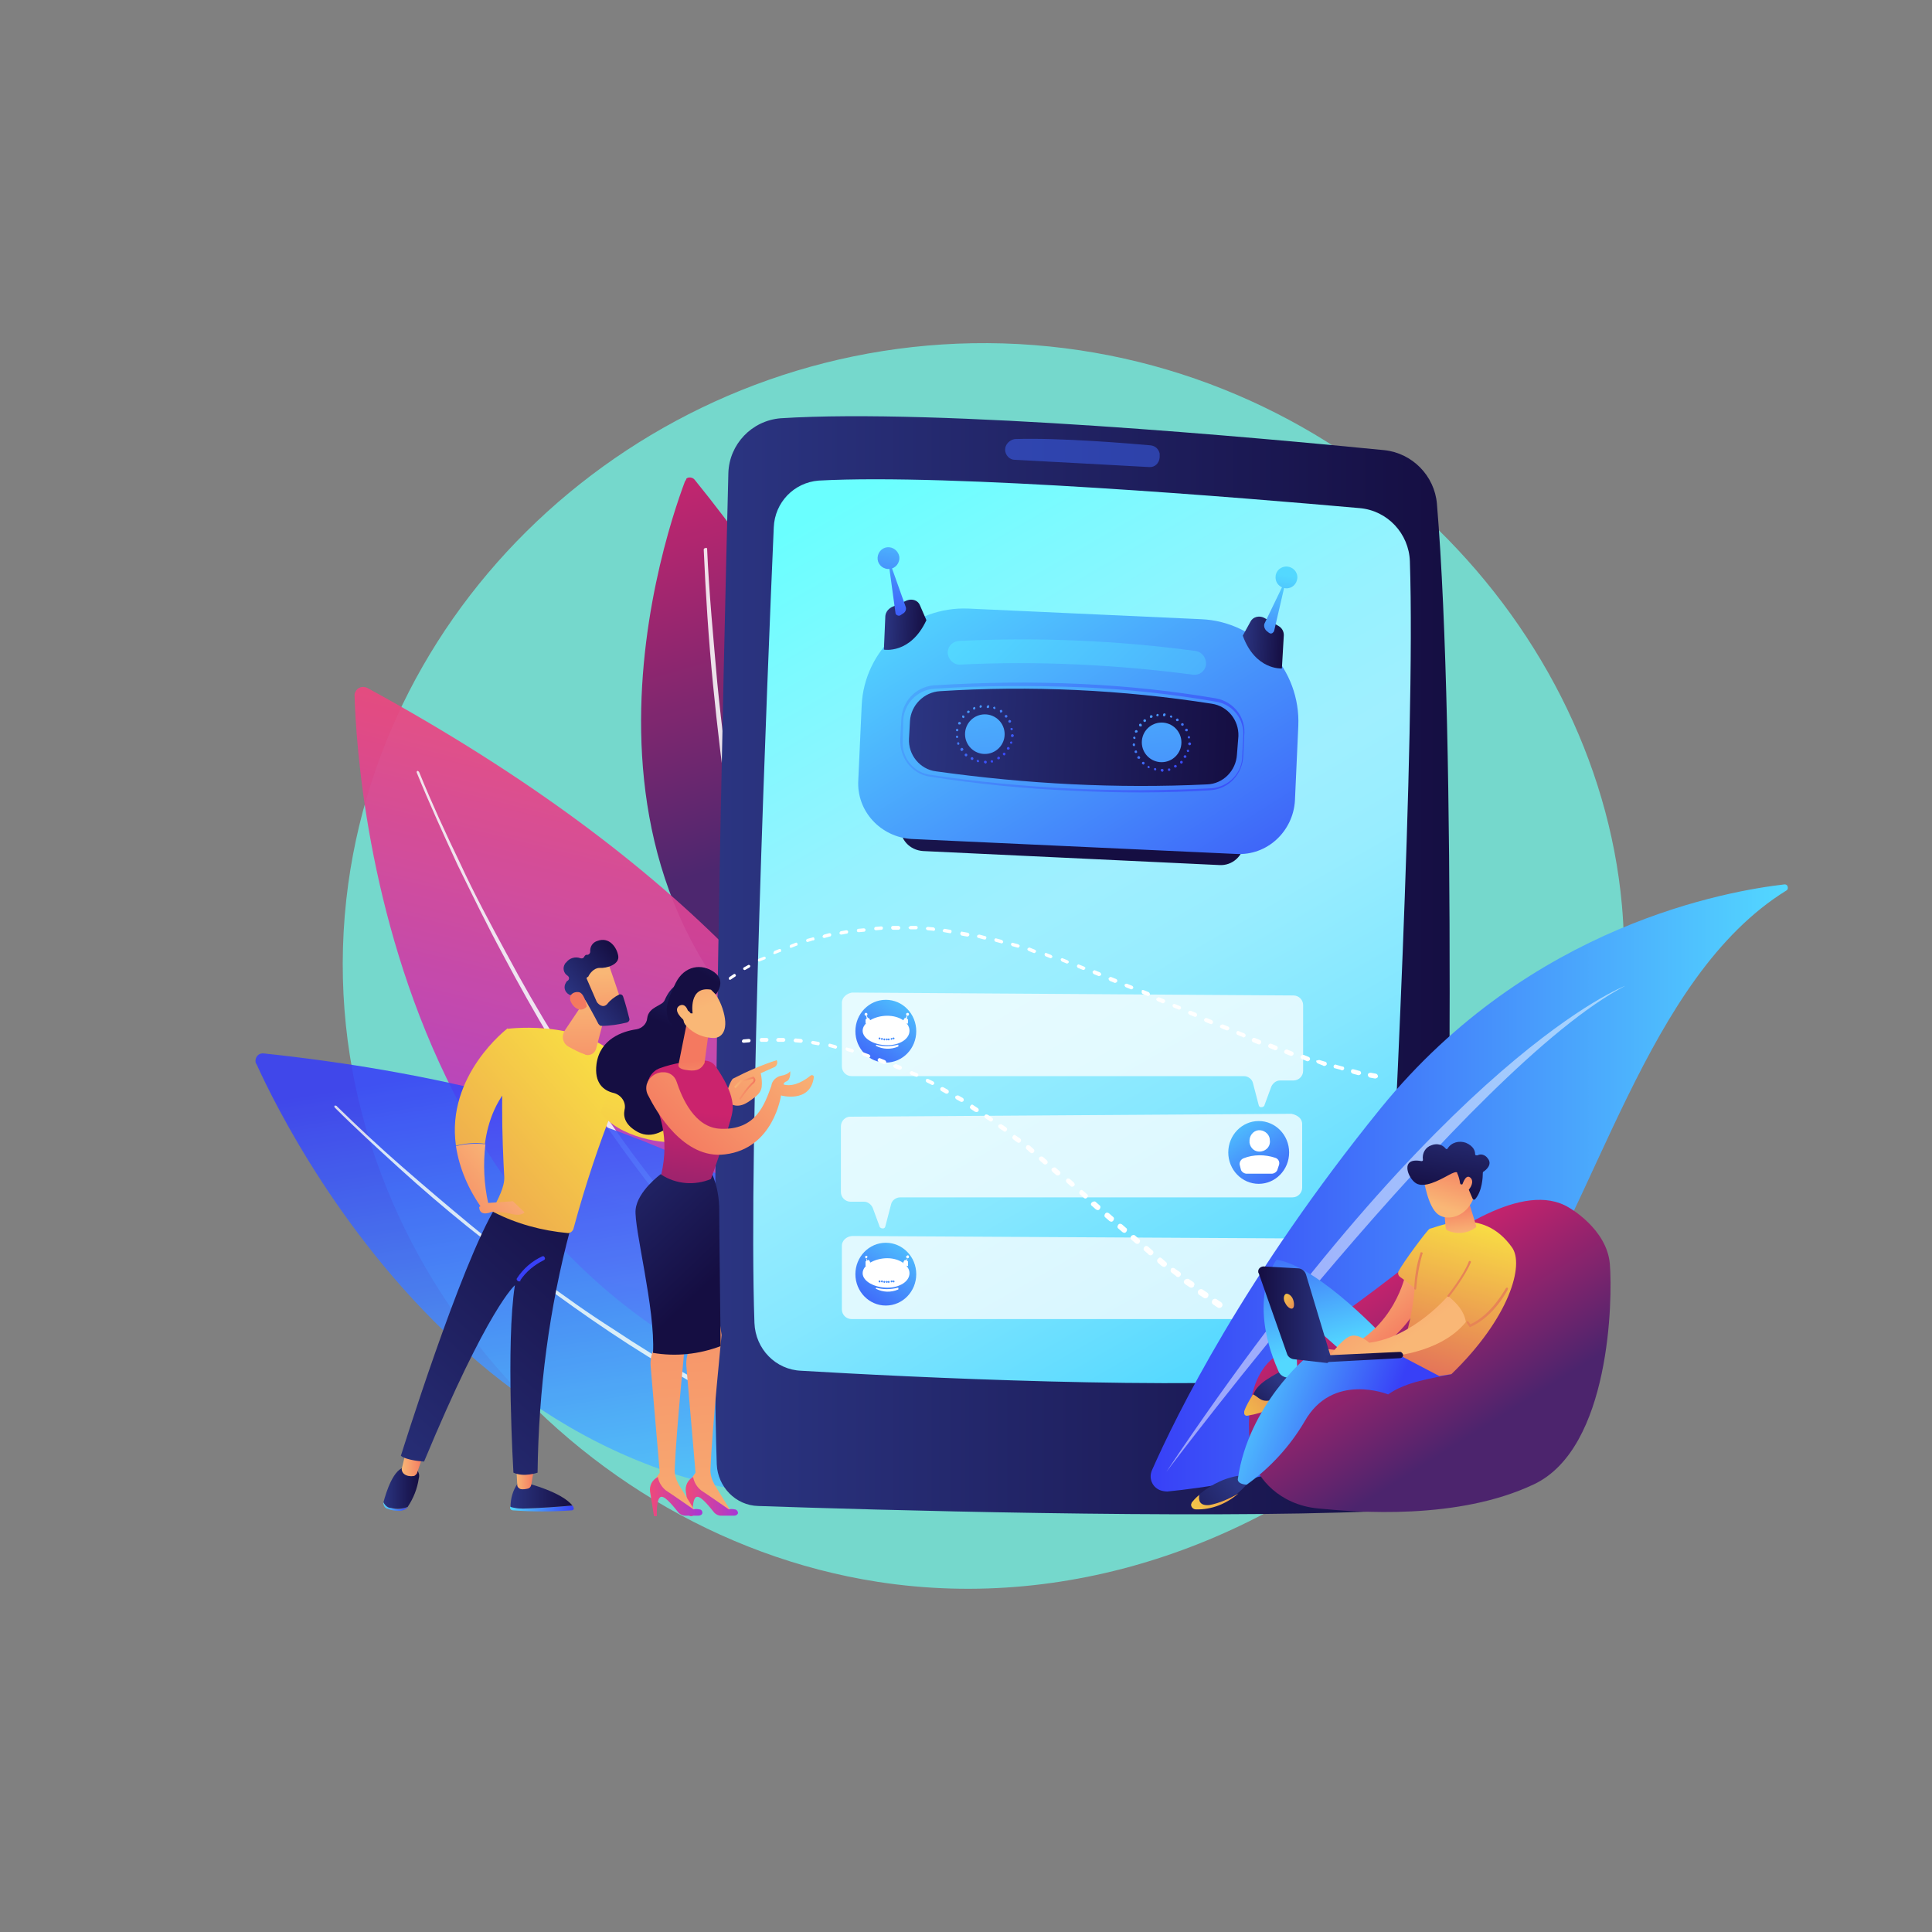 <?xml version="1.0" encoding="utf-8"?>
<!-- Generator: Adobe Illustrator 24.2.3, SVG Export Plug-In . SVG Version: 6.00 Build 0)  -->
<svg version="1.1" id="Layer_1" xmlns="http://www.w3.org/2000/svg" xmlns:xlink="http://www.w3.org/1999/xlink" x="0px" y="0px"
	 viewBox="0 0 400 400" style="enable-background:new 0 0 400 400;" xml:space="preserve">
<rect x="0" y="0" width="400" height="400" fill="#808080" stroke="none"/>
<style type="text/css">
	.st0{fill:#75D8CC;}
	.st1{opacity:0.98;}
	.st2{fill:url(#SVGID_1_);}
	.st3{opacity:0.86;fill:#FFFFFF;enable-background:new    ;}
	.st4{opacity:0.93;}
	.st5{fill:url(#SVGID_2_);}
	.st6{opacity:0.89;}
	.st7{fill:url(#SVGID_3_);}
	.st8{fill:url(#SVGID_4_);}
	.st9{fill:url(#SVGID_5_);}
	.st10{opacity:0.5;fill:#3F67F9;enable-background:new    ;}
	.st11{fill:url(#SVGID_6_);}
	.st12{fill:url(#SVGID_7_);}
	.st13{fill:url(#SVGID_8_);}
	.st14{fill:url(#SVGID_9_);}
	.st15{fill:url(#SVGID_10_);}
	.st16{fill:url(#SVGID_11_);}
	.st17{fill:url(#SVGID_12_);}
	.st18{fill:url(#SVGID_13_);}
	.st19{fill:url(#SVGID_14_);}
	.st20{fill:url(#SVGID_15_);}
	.st21{fill:url(#SVGID_16_);}
	.st22{fill:url(#SVGID_17_);}
	.st23{fill:url(#SVGID_18_);}
	.st24{fill:url(#SVGID_19_);}
	.st25{fill:url(#SVGID_20_);}
	.st26{fill:url(#SVGID_21_);}
	.st27{fill:url(#SVGID_22_);}
	.st28{fill:url(#SVGID_23_);}
	.st29{fill:url(#SVGID_24_);}
	.st30{fill:url(#SVGID_25_);}
	.st31{fill:url(#SVGID_26_);}
	.st32{fill:url(#SVGID_27_);}
	.st33{fill:url(#SVGID_28_);}
	.st34{fill:url(#SVGID_29_);}
	.st35{fill:url(#SVGID_30_);}
	.st36{fill:url(#SVGID_31_);}
	.st37{fill:url(#SVGID_32_);}
	.st38{fill:url(#SVGID_33_);}
	.st39{fill:url(#SVGID_34_);}
	.st40{fill:url(#SVGID_35_);}
	.st41{fill:url(#SVGID_36_);}
	.st42{fill:url(#SVGID_37_);}
	.st43{opacity:0.74;fill:#FFFFFF;enable-background:new    ;}
	.st44{fill:url(#SVGID_38_);}
	.st45{fill:#FFFFFF;}
	.st46{fill:url(#SVGID_39_);}
	.st47{fill:url(#SVGID_40_);}
	.st48{fill:url(#SVGID_41_);}
	.st49{fill:url(#SVGID_42_);}
	.st50{fill:url(#SVGID_43_);}
	.st51{fill:url(#SVGID_44_);}
	.st52{fill:url(#SVGID_45_);}
	.st53{fill:url(#SVGID_46_);}
	.st54{fill:url(#SVGID_47_);}
	.st55{fill:url(#SVGID_48_);}
	.st56{fill:url(#SVGID_49_);}
	.st57{fill:url(#SVGID_50_);}
	.st58{fill:url(#SVGID_51_);}
	.st59{fill:url(#SVGID_52_);}
	.st60{fill:url(#SVGID_53_);}
	.st61{fill:url(#SVGID_54_);}
	.st62{fill:url(#SVGID_55_);}
	.st63{fill:url(#SVGID_56_);}
	.st64{opacity:0.5;fill:#FFFFFF;enable-background:new    ;}
	.st65{fill:url(#SVGID_57_);}
	.st66{fill:url(#SVGID_58_);}
	.st67{fill:url(#SVGID_59_);}
	.st68{fill:url(#SVGID_60_);}
	.st69{fill:url(#SVGID_61_);}
	.st70{fill:url(#SVGID_62_);}
	.st71{fill:url(#SVGID_63_);}
	.st72{fill:url(#SVGID_64_);}
	.st73{fill:url(#SVGID_65_);}
	.st74{fill:url(#SVGID_66_);}
	.st75{fill:url(#SVGID_67_);}
	.st76{fill:url(#SVGID_68_);}
	.st77{fill:url(#SVGID_69_);}
	.st78{fill:url(#SVGID_70_);}
	.st79{fill:url(#SVGID_71_);}
	.st80{fill:url(#SVGID_72_);}
	.st81{fill:url(#SVGID_73_);}
	.st82{fill:#E78456;}
</style>
<g>
	<path class="st0" d="M207.7,71.1C139.8,69.1,81,118.4,72.1,183c-9.7,70.7,43.8,134.3,109.6,144.5c81.8,12.7,161.2-60.6,154.1-140.1
		C330.4,127.5,276.7,73.2,207.7,71.1z"/>
	<g id="Layer_1_1_">
		<g class="st1">
			
				<linearGradient id="SVGID_1_" gradientUnits="userSpaceOnUse" x1="232.666" y1="-647.706" x2="238.869" y2="-732.251" gradientTransform="matrix(0.979 -0.203 -0.203 -0.979 -221.514 -491.298)">
				<stop  offset="0" style="stop-color:#CB236D"/>
				<stop  offset="1" style="stop-color:#4C246D"/>
			</linearGradient>
			<path class="st2" d="M141.8,99.7c-5.1,13.6-31.6,93.8,39.2,132.1c0,0,31-48.4-37.2-132.5c-0.4-0.5-1.3-0.6-1.7-0.2
				C142.1,99.3,141.9,99.5,141.8,99.7z"/>
			<path class="st3" d="M146.4,113.6c0.4,9.2,1.3,18.5,2.1,27.7c0.9,9.2,2.1,18.4,3.5,27.5c1.4,9.1,3.1,18.2,5.3,27.3
				c1.1,4.5,2.3,8.9,3.8,13.3c1.3,4.4,3,8.7,4.9,12.9l0,0c0.2,0.4,0,0.8-0.4,1l0,0c-0.4,0.2-0.8,0-1-0.4l0,0l0,0
				c-1.9-4.3-3.5-8.7-4.9-13c-1.3-4.5-2.6-8.9-3.7-13.4c-2.1-9-3.8-18.1-5.1-27.4c-1.3-9.3-2.4-18.4-3.3-27.6
				c-0.9-9.2-1.5-18.5-1.9-27.7c0-0.2,0.1-0.3,0.3-0.3l0,0C146.2,113.3,146.4,113.5,146.4,113.6S146.4,113.7,146.4,113.6
				L146.4,113.6z"/>
		</g>
		<g class="st4">
			
				<linearGradient id="SVGID_2_" gradientUnits="userSpaceOnUse" x1="853.781" y1="2562.409" x2="976.268" y2="2562.409" gradientTransform="matrix(0.24 -0.97 -0.97 -0.24 2402.508 1715.398)">
				<stop  offset="0" style="stop-color:#A737D5"/>
				<stop  offset="1" style="stop-color:#EF497A"/>
			</linearGradient>
			<path class="st5" d="M73.4,143.9C74,164.5,82.6,284,196.3,296.2c0,0,14.7-80.2-120.3-153.8c-0.9-0.4-2-0.1-2.4,0.8
				C73.5,143.4,73.4,143.6,73.4,143.9z"/>
			<path class="st3" d="M86.8,159.9c2.6,6.4,5.5,12.7,8.5,18.9c2.9,6.3,6.2,12.4,9.5,18.5c6.5,12.2,13.9,24,21.7,35.3
				c7.9,11.4,16.6,22.1,26.4,31.9c2.4,2.4,4.9,4.8,7.5,7.1c2.6,2.2,5.3,4.5,8,6.6c5.5,4.2,11.3,7.9,17.4,11l0,0
				c0.4,0.2,0.5,0.6,0.3,1s-0.6,0.5-1,0.4l0,0l0,0c-6.2-3.2-12.1-7-17.6-11.3c-2.8-2.1-5.5-4.4-8-6.7c-2.6-2.3-5.1-4.7-7.5-7.2
				c-9.7-9.9-18.5-20.7-26.4-32.2c-7.9-11.4-15-23.3-21.5-35.6c-3.3-6.1-6.3-12.3-9.4-18.6c-2.9-6.3-5.8-12.6-8.4-19
				c-0.1-0.2,0-0.4,0.2-0.4C86.5,159.6,86.7,159.7,86.8,159.9L86.8,159.9z"/>
		</g>
		<g class="st6">
			
				<linearGradient id="SVGID_3_" gradientUnits="userSpaceOnUse" x1="643.067" y1="4104.377" x2="753.917" y2="4104.377" gradientTransform="matrix(-0.16 -0.99 -0.99 0.16 4307.413 306.662)">
				<stop  offset="0" style="stop-color:#53D8FF"/>
				<stop  offset="1" style="stop-color:#3840F7"/>
			</linearGradient>
			<path class="st7" d="M53.1,220.3c7.7,17,56.5,113.9,155.6,84.5c0,0-15.6-72-154.1-86.7c-0.9-0.1-1.6,0.5-1.7,1.4
				C52.9,219.9,52.9,220.1,53.1,220.3z"/>
			<path class="st3" d="M69.8,229.1c4.4,4.3,8.8,8.4,13.5,12.5s9.3,8,14,11.9c4.7,3.9,9.6,7.5,14.6,11.2c5,3.7,9.9,7.2,15.1,10.5
				c10.2,6.8,20.8,12.8,31.9,18.1l1.1,0.4l1.1,0.4l2.1,0.9l2.1,0.9c0.7,0.4,1.4,0.5,2.1,0.9c1.4,0.5,2.9,1.2,4.3,1.7l4.3,1.5
				c5.8,2,11.6,3.6,17.6,4.8l0,0c0.4,0.1,0.6,0.4,0.5,0.8s-0.4,0.6-0.8,0.5l0,0l0,0c-6.1-1.3-12-2.9-17.8-4.9l-4.4-1.6
				c-1.4-0.5-2.9-1.2-4.3-1.8c-0.7-0.3-1.4-0.5-2.1-0.9l-2.1-1l-2.1-0.9l-1.1-0.4l-1.1-0.5c-11.1-5.4-21.7-11.4-32-18.3
				c-5.1-3.4-10.1-7-15-10.6c-4.9-3.7-9.7-7.4-14.6-11.3c-4.7-3.8-9.5-7.9-14-12s-9.1-8.3-13.4-12.6c-0.1-0.1-0.1-0.4,0-0.4
				C69.5,228.9,69.7,228.9,69.8,229.1L69.8,229.1z"/>
		</g>
		
			<linearGradient id="SVGID_4_" gradientUnits="userSpaceOnUse" x1="179.509" y1="-484.071" x2="331.66" y2="-484.071" gradientTransform="matrix(1 0 0 -1 -31.55 -284.26)">
			<stop  offset="0" style="stop-color:#2B3582"/>
			<stop  offset="1" style="stop-color:#150E42"/>
		</linearGradient>
		<path class="st8" d="M150.8,97.9c-0.9,36.2-3.9,161-2.4,205.3c0.2,4.6,3.9,8.5,8.6,8.6c23.1,0.8,89.9,2.7,127.8,1.1
			c7.9-0.4,14.1-6.8,14.3-14.7c0.8-38,2.5-144.9-1.6-193.9c-0.5-5.8-5.1-10.5-10.9-11.1c-25.3-2.5-92.3-8.7-125-6.6
			C155.6,87.1,151,92,150.8,97.9z"/>
		
			<linearGradient id="SVGID_5_" gradientUnits="userSpaceOnUse" x1="201.556" y1="-385.228" x2="413.405" y2="-753.618" gradientTransform="matrix(1 0 0 -1 -31.55 -284.26)">
			<stop  offset="1.000000e-02" style="stop-color:#6AFFFF"/>
			<stop  offset="7.000000e-02" style="stop-color:#7CFAFF"/>
			<stop  offset="0.17" style="stop-color:#96F2FF"/>
			<stop  offset="0.23" style="stop-color:#9FEFFF"/>
			<stop  offset="0.28" style="stop-color:#98EDFF"/>
			<stop  offset="0.35" style="stop-color:#85E7FF"/>
			<stop  offset="0.43" style="stop-color:#65DDFF"/>
			<stop  offset="0.47" style="stop-color:#53D8FF"/>
			<stop  offset="0.96" style="stop-color:#3840F7"/>
		</linearGradient>
		<path class="st9" d="M160.2,109.2c-1.3,29.7-5.3,128.3-4,164.7c0.2,5.4,4.4,9.7,9.7,9.9c21.9,1.3,78.2,4.1,110.3,1.5
			c5.8-0.4,10.4-5.2,10.6-11c1.6-30.2,6.3-122,5.1-158.1c-0.2-5.7-4.6-10.5-10.4-11c-23.7-2.1-84.6-7.2-112-5.7
			C164.4,99.9,160.4,104,160.2,109.2z"/>
		<path class="st10" d="M208.1,93.1L208.1,93.1c0,1.1,0.9,2.1,2,2.1c5.5,0.3,20.9,1.1,27.8,1.5c1.2,0.1,2.1-0.8,2.2-2
			c0-0.2,0-0.4,0-0.5v-0.3c-0.2-0.9-0.9-1.6-1.9-1.7c-4.6-0.4-18.7-1.6-28.1-1.3C209,91.1,208.1,92,208.1,93.1z"/>
		
			<linearGradient id="SVGID_6_" gradientUnits="userSpaceOnUse" x1="137.157" y1="-596.536" x2="150.357" y2="-596.536" gradientTransform="matrix(1 0 0 -1 -31.55 -284.26)">
			<stop  offset="0" style="stop-color:#53D8FF"/>
			<stop  offset="1" style="stop-color:#3840F7"/>
		</linearGradient>
		<path class="st11" d="M118.5,311.7c-2.2,0.2-6.2,0.5-9.3,0.6c-1.2,0.1-2.4,0-3.6-0.4c0,0.1,0,0.1,0,0.2c0,0.4,0.3,0.6,0.6,0.6
			c4,0.3,8.1,0.3,12.2,0c0.3,0,0.4-0.3,0.4-0.4s0-0.2-0.1-0.2C118.7,311.9,118.6,311.8,118.5,311.7z"/>
		
			<linearGradient id="SVGID_7_" gradientUnits="userSpaceOnUse" x1="137.148" y1="-593.942" x2="149.983" y2="-593.942" gradientTransform="matrix(1 0 0 -1 -31.55 -284.26)">
			<stop  offset="0" style="stop-color:#2B3582"/>
			<stop  offset="1" style="stop-color:#150E42"/>
		</linearGradient>
		<path class="st12" d="M109.2,312.3c3.1-0.1,7.1-0.4,9.3-0.6c-2.2-2.8-9.3-4.6-9.3-4.6h-2c-1,1.4-1.5,3.1-1.5,4.9
			C106.8,312.3,108,312.4,109.2,312.3z"/>
		
			<linearGradient id="SVGID_8_" gradientUnits="userSpaceOnUse" x1="138.372" y1="-590.294" x2="142.09" y2="-590.294" gradientTransform="matrix(1 0 0 -1 -31.55 -284.26)">
			<stop  offset="0" style="stop-color:#F9B776"/>
			<stop  offset="1" style="stop-color:#F47960"/>
		</linearGradient>
		<path class="st13" d="M106.9,303.8l0.2,3.7c0,0.4,0.4,0.7,0.7,0.8c0.5,0.1,1,0,1.5-0.1c0.4-0.1,0.6-0.4,0.7-0.8l0.6-3.6H106.9z"/>
		
			<linearGradient id="SVGID_9_" gradientUnits="userSpaceOnUse" x1="110.816" y1="-596.123" x2="115.875" y2="-596.123" gradientTransform="matrix(1 0 0 -1 -31.55 -284.26)">
			<stop  offset="0" style="stop-color:#53D8FF"/>
			<stop  offset="1" style="stop-color:#3840F7"/>
		</linearGradient>
		<path class="st14" d="M81,312.2c-0.7,0-1.3-0.5-1.6-1.2l0,0c-0.1,0.6,0.3,1.3,0.9,1.4c0.7,0.3,1.6,0.4,2.4,0.4
			c0.7,0,1.3-0.3,1.8-0.8l0,0C83.3,312.5,82.1,312.6,81,312.2z"/>
		
			<linearGradient id="SVGID_10_" gradientUnits="userSpaceOnUse" x1="110.852" y1="-592.311" x2="118.279" y2="-592.311" gradientTransform="matrix(1 0 0 -1 -31.55 -284.26)">
			<stop  offset="0" style="stop-color:#2B3582"/>
			<stop  offset="1" style="stop-color:#150E42"/>
		</linearGradient>
		<path class="st15" d="M85.6,303.8H84c-2.5,0-4.1,5.3-4.6,7.2c0.3,0.7,0.9,1.2,1.6,1.2c1.2,0.3,2.3,0.2,3.4-0.2
			c1.2-1.8,2-3.8,2.3-5.9C87,305.2,86.5,304.2,85.6,303.8z"/>
		
			<linearGradient id="SVGID_11_" gradientUnits="userSpaceOnUse" x1="114.713" y1="-587.192" x2="119.157" y2="-587.192" gradientTransform="matrix(1 0 0 -1 -31.55 -284.26)">
			<stop  offset="0" style="stop-color:#F9B776"/>
			<stop  offset="1" style="stop-color:#F47960"/>
		</linearGradient>
		<path class="st16" d="M84.1,300.3l-0.9,3.7c-0.1,0.4,0.1,0.9,0.5,1.2c0.5,0.4,1.3,0.5,1.9,0.4c0.3,0,0.5-0.3,0.7-0.5l1.3-3.8
			L84.1,300.3z"/>
		
			<linearGradient id="SVGID_12_" gradientUnits="userSpaceOnUse" x1="104.4" y1="-600.181" x2="162.818" y2="-534.084" gradientTransform="matrix(1 0 0 -1 -31.55 -284.26)">
			<stop  offset="0" style="stop-color:#2B3582"/>
			<stop  offset="1" style="stop-color:#150E42"/>
		</linearGradient>
		<path class="st17" d="M83,301.4c1.2,1,4.8,1.2,4.8,1.2c13.3-32,18.8-36.5,18.8-36.5c-1.9,12.1-0.3,38.8-0.3,38.8c2.2,1,5,0,5,0
			c0.2-17.1,2.4-34.1,6.8-50.5c-9-0.2-13.8-3.3-15.4-4.6C95.3,261.9,83,301.4,83,301.4z"/>
		
			<linearGradient id="SVGID_13_" gradientUnits="userSpaceOnUse" x1="170.66" y1="-494.377" x2="68.713" y2="-583.043" gradientTransform="matrix(1 0 0 -1 -31.55 -284.26)">
			<stop  offset="0" style="stop-color:#FDF53F"/>
			<stop  offset="1" style="stop-color:#D93C65"/>
		</linearGradient>
		<path class="st18" d="M105.1,213c-1.7,8.5-1.1,23.7-0.7,30.7c0.1,2-1.3,4.6-2.3,6.5c-0.2,0.3-0.1,0.6,0.2,0.8l0,0
			c4.7,2.4,9.9,3.8,15.3,4.3c0.4,0,0.9-0.3,1.1-0.8c5.4-20,11.6-32.8,11.6-32.8C123.3,210.6,105.1,213,105.1,213z"/>
		
			<linearGradient id="SVGID_14_" gradientUnits="userSpaceOnUse" x1="129.522" y1="-570.625" x2="131.658" y2="-566.37" gradientTransform="matrix(1 0 0 -1 -31.55 -284.26)">
			<stop  offset="0" style="stop-color:#53D8FF"/>
			<stop  offset="1" style="stop-color:#3840F7"/>
		</linearGradient>
		<path class="st19" d="M107.5,265.3c-0.1,0-0.2,0-0.3-0.1c-0.2-0.1-0.3-0.4-0.2-0.5l0,0c1.3-2,3.1-3.6,5.3-4.6
			c0.3-0.1,0.4,0.1,0.5,0.3c0.1,0.2,0,0.4-0.2,0.5c-2,1-3.7,2.4-4.9,4.2C107.9,265.2,107.7,265.3,107.5,265.3z"/>
		
			<linearGradient id="SVGID_15_" gradientUnits="userSpaceOnUse" x1="135.065" y1="-522.345" x2="119.236" y2="-536.359" gradientTransform="matrix(1 0 0 -1 -31.55 -284.26)">
			<stop  offset="0" style="stop-color:#F9B776"/>
			<stop  offset="1" style="stop-color:#F47960"/>
		</linearGradient>
		<path class="st20" d="M94.4,237.3c0.7,4.6,2.6,9,5.4,12.9l1.3-1c-0.9-4-1.1-8.2-0.6-12.3C98.4,236.7,96.3,236.8,94.4,237.3z"/>
		
			<linearGradient id="SVGID_16_" gradientUnits="userSpaceOnUse" x1="162.071" y1="-484.882" x2="60.58" y2="-573.145" gradientTransform="matrix(1 0 0 -1 -31.55 -284.26)">
			<stop  offset="0" style="stop-color:#FDF53F"/>
			<stop  offset="1" style="stop-color:#D93C65"/>
		</linearGradient>
		<path class="st21" d="M107,223.4l-1.9-10.5c0,0-12.8,9.7-10.7,24.3c2-0.5,4-0.7,6-0.4C101,232.2,102.8,227.1,107,223.4z"/>
		
			<linearGradient id="SVGID_17_" gradientUnits="userSpaceOnUse" x1="-1212.635" y1="-835.581" x2="-1318.666" y2="-927.795" gradientTransform="matrix(0.877 -0.48 -0.48 -0.877 804.063 -1106.675)">
			<stop  offset="0" style="stop-color:#FDF53F"/>
			<stop  offset="1" style="stop-color:#D93C65"/>
		</linearGradient>
		<path class="st22" d="M128.8,219.5l-4.5,10.8c3.8,5.2,13.3,6.8,17.1,6c-1-2.1-1.6-4.5-1.9-6.8
			C133.1,227.5,128.8,219.5,128.8,219.5z"/>
		
			<linearGradient id="SVGID_18_" gradientUnits="userSpaceOnUse" x1="190.625" y1="-498.926" x2="170.613" y2="-521.611" gradientTransform="matrix(1 0 0 -1 -31.55 -284.26)">
			<stop  offset="0" style="stop-color:#F9B776"/>
			<stop  offset="1" style="stop-color:#F47960"/>
		</linearGradient>
		<path class="st23" d="M139.6,229.5c0.3,2.3,0.9,4.6,1.9,6.8c10.5-1.3,10.3-8.6,10.3-8.6l-1.3-0.6
			C147.1,229.4,142.4,230.3,139.6,229.5z"/>
		
			<linearGradient id="SVGID_19_" gradientUnits="userSpaceOnUse" x1="152.666" y1="-490.38" x2="152.523" y2="-513.655" gradientTransform="matrix(1 0 0 -1 -31.55 -284.26)">
			<stop  offset="0" style="stop-color:#F9B776"/>
			<stop  offset="1" style="stop-color:#F47960"/>
		</linearGradient>
		<path class="st24" d="M125.7,208.5l-2.3,8.7c-0.3,0.9-1.2,1.4-2.1,1.2c-0.1,0-0.1,0-0.2-0.1c-1.2-0.4-2.3-1-3.4-1.6
			s-1.5-2-0.9-3.1c0-0.1,0.1-0.1,0.1-0.2l4.9-7.3L125.7,208.5z"/>
		
			<linearGradient id="SVGID_20_" gradientUnits="userSpaceOnUse" x1="-1396.585" y1="-2567.638" x2="-1408.044" y2="-2582.797" gradientTransform="matrix(0.782 -0.624 -0.624 -0.782 -385.174 -2677.977)">
			<stop  offset="0" style="stop-color:#F9B776"/>
			<stop  offset="1" style="stop-color:#F47960"/>
		</linearGradient>
		<path class="st25" d="M125.7,198.8c0.1,0.1,3.3,9.6,3.3,9.6l-5.5,1.7l-4.4-8.5C119.3,201.5,124.2,196.7,125.7,198.8z"/>
		
			<linearGradient id="SVGID_21_" gradientUnits="userSpaceOnUse" x1="-1405.228" y1="-2571.484" x2="-1391.543" y2="-2571.484" gradientTransform="matrix(0.782 -0.624 -0.624 -0.782 -385.174 -2677.977)">
			<stop  offset="0" style="stop-color:#2B3582"/>
			<stop  offset="1" style="stop-color:#150E42"/>
		</linearGradient>
		<path class="st26" d="M121.5,202.7l2,4.6c0,0.1,0.1,0.1,0.1,0.2c0.3,0.4,1.2,1.3,2.1,0.4c0.6-0.8,1.5-1.5,2.5-2
			c0.4-0.1,0.7,0.1,0.8,0.4c0.5,1.5,0.9,3,1.3,4.6c0.1,0.4-0.2,0.7-0.5,0.8c-1.7,0.4-3.5,0.7-5.3,0.7c-0.3,0-0.4-0.2-0.6-0.4
			c-0.6-1.2-2.4-4.5-3-5.4s-2-0.7-2.6-0.6c-0.2,0-0.4,0-0.5-0.1c-0.9-0.5-1.2-1.6-0.6-2.5c0.1-0.2,0.2-0.3,0.4-0.4
			c0.3-0.3,0.3-0.7-0.1-1l0,0c-0.8-0.5-1.1-1.6-0.5-2.5c0.1-0.1,0.1-0.2,0.2-0.2c0.7-1,2-1.3,3-0.9c0.4,0.1,0.7-0.1,0.8-0.4
			c0.1-0.2,0.4-0.4,0.5-0.3c0.4,0,0.7-0.3,0.7-0.7v0.1c-0.1-1.1,0.5-2,1.5-2.3c2.4-0.9,4,1.3,4.3,3.1c0.3,1.8-2.4,2.6-3.9,2.5
			c-1.2,0-2.1,1.3-2.3,1.8C121.4,202.4,121.4,202.5,121.5,202.7z"/>
		
			<linearGradient id="SVGID_22_" gradientUnits="userSpaceOnUse" x1="-1413.197" y1="-2579.78" x2="-1404.008" y2="-2570.35" gradientTransform="matrix(0.782 -0.624 -0.624 -0.782 -385.174 -2677.977)">
			<stop  offset="0" style="stop-color:#F9B776"/>
			<stop  offset="1" style="stop-color:#F47960"/>
		</linearGradient>
		<path class="st27" d="M121.5,208.4c0,0-0.5-3-1.8-3c-1.3-0.1-2.4,1-1.1,2.7C120.2,210,121.5,208.4,121.5,208.4z"/>
		
			<linearGradient id="SVGID_23_" gradientUnits="userSpaceOnUse" x1="141.347" y1="-529.434" x2="125.518" y2="-543.449" gradientTransform="matrix(1 0 0 -1 -31.55 -284.26)">
			<stop  offset="0" style="stop-color:#F9B776"/>
			<stop  offset="1" style="stop-color:#F47960"/>
		</linearGradient>
		<path class="st28" d="M100.5,249.1l5.7-0.4l2.4,2.3c0,0-0.6,0.8-2.4,0.4c-1.4-0.4-2.9-0.5-4.4-0.5c0,0-2.5,1.2-2.6-1L100.5,249.1z
			"/>
		
			<linearGradient id="SVGID_24_" gradientUnits="userSpaceOnUse" x1="192.586" y1="-501.555" x2="173.056" y2="-523.685" gradientTransform="matrix(1 0 0 -1 -31.55 -284.26)">
			<stop  offset="0" style="stop-color:#F9B776"/>
			<stop  offset="1" style="stop-color:#F47960"/>
		</linearGradient>
		<path class="st29" d="M151.6,228.7c-0.1,0.4-1.5,0.4-1.6-1.3c0.3-0.7,1.2-3.8,1.8-4.1c2.9-1.5,5.9-2.8,9-3.8
			c0.3,0.5,0,1.2-0.4,1.4l-2.9,1.3c0.2,0.9,0.3,1.9,0.2,2.8c-0.1,0.8-0.5,1.4-1.2,2c-0.7,0.5-1.4,1.1-2.2,1.5
			C153.5,228.9,152.5,229.1,151.6,228.7z"/>
		
			<linearGradient id="SVGID_25_" gradientUnits="userSpaceOnUse" x1="183.939" y1="-508.542" x2="187.049" y2="-509.909" gradientTransform="matrix(1 0 0 -1 -31.55 -284.26)">
			<stop  offset="0" style="stop-color:#F9B776"/>
			<stop  offset="1" style="stop-color:#F47960"/>
		</linearGradient>
		<path class="st30" d="M153.3,227.7l-0.3-0.2c0.8-1.2,1.6-2.3,2.6-3.3c0.3-0.2,0.4-0.4,0.4-0.5s0-0.3-0.1-0.4l-2.3,0.7l-1.3,1.3
			L152,225l1.3-1.3l2.7-0.8l0.1,0.1c0.2,0.2,0.3,0.4,0.3,0.7c-0.1,0.4-0.3,0.6-0.6,0.8C154.8,225.5,154,226.6,153.3,227.7z"/>
		
			<linearGradient id="SVGID_26_" gradientUnits="userSpaceOnUse" x1="-171.789" y1="-621.333" x2="-162.244" y2="-509.697" gradientTransform="matrix(-1 0 0 -1 -21.93 -284.26)">
			<stop  offset="0" style="stop-color:#F9B776"/>
			<stop  offset="1" style="stop-color:#F47960"/>
		</linearGradient>
		<path class="st31" d="M148.9,273l0.5,3.4c0,0-2,19.8-2.3,27.6c-0.1,1.3,0.3,2.4,0.9,3.5l3.4,5.5l-8.6-5l-0.2-1.1l1.4-2l-1.9-22.1
			c-0.1-1.3,0.2-2.6,0.8-3.8l1.8-3.3L148.9,273z"/>
		
			<linearGradient id="SVGID_27_" gradientUnits="userSpaceOnUse" x1="-174.649" y1="-594.073" x2="-163.914" y2="-594.073" gradientTransform="matrix(-1 0 0 -1 -21.93 -284.26)">
			<stop  offset="0" style="stop-color:#A737D5"/>
			<stop  offset="1" style="stop-color:#EF497A"/>
		</linearGradient>
		<path class="st32" d="M152,313.8h-2.8c-0.5,0-1-0.3-1.3-0.6c-0.9-1.1-2.6-3.3-3.5-3.3c-1.2-0.1-1,4-1,4h-0.6l-0.8-5
			c-0.2-1.3,0.4-2.5,1.5-3.1l0,0c0.2,1.1,0.8,2.1,1.7,2.8c1.4,0.9,5.7,3.9,5.7,3.9c0.4-0.1,0.7-0.1,1.2,0c0.4,0,0.7,0.4,0.7,0.8
			C152.7,313.5,152.5,313.8,152,313.8z"/>
		
			<linearGradient id="SVGID_28_" gradientUnits="userSpaceOnUse" x1="-164.393" y1="-621.333" x2="-154.838" y2="-509.697" gradientTransform="matrix(-1 0 0 -1 -21.93 -284.26)">
			<stop  offset="0" style="stop-color:#F9B776"/>
			<stop  offset="1" style="stop-color:#F47960"/>
		</linearGradient>
		<path class="st33" d="M141.5,273l0.5,3.4c0,0-2,19.8-2.3,27.6c-0.1,1.3,0.3,2.4,0.9,3.5l3.4,5.5l-8.6-5l-0.2-1.1l1.4-2l-1.9-22.1
			c-0.1-1.3,0.2-2.6,0.8-3.8l1.8-3.3L141.5,273z"/>
		
			<linearGradient id="SVGID_29_" gradientUnits="userSpaceOnUse" x1="-36.858" y1="251.252" x2="-60.732" y2="213.051" gradientTransform="matrix(-0.98 0.2 -0.2 -0.98 129.188 487.285)">
			<stop  offset="0" style="stop-color:#2B3582"/>
			<stop  offset="1" style="stop-color:#150E42"/>
		</linearGradient>
		<path class="st34" d="M131.6,250.4c0.4-3.8,5.2-7.3,5.2-7.3c3.4,1.3,7.2,0.9,10.2-1c1.2,2.4,1.8,5,1.9,7.7
			c0,3.8,0.3,28.9,0.3,28.9c-4.5,1.7-9.3,2.2-14,1.4C135.7,271,131.2,254.1,131.6,250.4z"/>
		
			<linearGradient id="SVGID_30_" gradientUnits="userSpaceOnUse" x1="-168.215" y1="-475.671" x2="-159.939" y2="-496.444" gradientTransform="matrix(-1 0 0 -1 -21.93 -284.26)">
			<stop  offset="0" style="stop-color:#2B3582"/>
			<stop  offset="1" style="stop-color:#150E42"/>
		</linearGradient>
		<path class="st35" d="M145.3,204.3c0,0-5-3.5-7.7,2.8c-0.5,1.2-3.3,1.3-3.6,3.7c-0.1,1.2-1.1,2.1-2.2,2.3c-2.9,0.4-7.6,2-8.3,7.2
			c-0.5,3.9,1.4,5.5,3.6,6c1.5,0.4,2.6,1.9,2.2,3.5c-0.3,1.5,0.2,3.2,2.8,4.6c5.8,3,11.6-7.3,11.6-7.3l1.2-18.1L145.3,204.3z"/>
		
			<linearGradient id="SVGID_31_" gradientUnits="userSpaceOnUse" x1="-167.257" y1="-594.073" x2="-156.523" y2="-594.073" gradientTransform="matrix(-1 0 0 -1 -21.93 -284.26)">
			<stop  offset="0" style="stop-color:#A737D5"/>
			<stop  offset="1" style="stop-color:#EF497A"/>
		</linearGradient>
		<path class="st36" d="M144.6,313.8h-2.8c-0.5,0-1-0.3-1.3-0.6c-0.9-1.1-2.6-3.3-3.5-3.3c-1.2-0.1-1,4-1,4h-0.6l-0.8-5
			c-0.2-1.3,0.4-2.5,1.6-3.1l0,0c0.2,1.1,0.8,2.1,1.7,2.8c1.4,0.9,5.7,3.9,5.7,3.9c0.4-0.1,0.7-0.1,1.2,0c0.4,0,0.7,0.4,0.6,0.8
			C145.4,313.5,145.1,313.8,144.6,313.8z"/>
		
			<linearGradient id="SVGID_32_" gradientUnits="userSpaceOnUse" x1="1535.523" y1="-514.227" x2="1539.876" y2="-554.645" gradientTransform="matrix(-1 0 0 -1 1678.07 -284.26)">
			<stop  offset="0" style="stop-color:#CB236D"/>
			<stop  offset="1" style="stop-color:#4C246D"/>
		</linearGradient>
		<path class="st37" d="M136.9,243.2c1.8-7.8-0.4-13.4-2.3-16.6c-1.1-1.8-0.4-4,1.3-5.1c0.2-0.1,0.4-0.2,0.6-0.3
			c3-1.1,6.2-1.6,9.4-1.6c0.9,0,1.7,0.4,2.2,1.1c1.4,2,4.2,6.3,3.5,9.7c-0.5,2.8-4.4,13.7-4.4,13.7
			C143.8,245.5,140,245.2,136.9,243.2z"/>
		
			<linearGradient id="SVGID_33_" gradientUnits="userSpaceOnUse" x1="-167.778" y1="-516.547" x2="-166.035" y2="-503.828" gradientTransform="matrix(-1 0 0 -1 -21.93 -284.26)">
			<stop  offset="0" style="stop-color:#F9B776"/>
			<stop  offset="1" style="stop-color:#F47960"/>
		</linearGradient>
		<path class="st38" d="M142.4,210.8l-1.9,9.5c-0.3,1,1.2,1.2,2.1,1.3c1.7,0.2,2.6-0.3,3.2-1.4c0.1-0.1,0.1-0.3,0.1-0.4l1-7.4
			c0.1-0.6-0.3-1.2-0.8-1.4l-2-0.9c-0.7-0.3-1.4,0-1.8,0.7C142.4,210.8,142.4,210.8,142.4,210.8z"/>
		
			<linearGradient id="SVGID_34_" gradientUnits="userSpaceOnUse" x1="-1747.29" y1="-3631.17" x2="-1733.052" y2="-3605.831" gradientTransform="matrix(-0.98 -0.18 0.18 -0.98 -913.743 -3664.115)">
			<stop  offset="0" style="stop-color:#F9B776"/>
			<stop  offset="1" style="stop-color:#F47960"/>
		</linearGradient>
		<path class="st39" d="M146.4,204c0,0,2.3,1.5,3.4,5.5c1.1,4-0.5,5.5-2.2,5.4c-2.5-0.1-4.8-1.3-6.2-3.4
			C139.2,208.6,143.3,202,146.4,204z"/>
		
			<linearGradient id="SVGID_35_" gradientUnits="userSpaceOnUse" x1="-1753.9" y1="-3606.199" x2="-1746.776" y2="-3624.057" gradientTransform="matrix(-0.98 -0.18 0.18 -0.98 -913.743 -3664.115)">
			<stop  offset="0" style="stop-color:#2B3582"/>
			<stop  offset="1" style="stop-color:#150E42"/>
		</linearGradient>
		<path class="st40" d="M143.4,209.8c0,0-0.9-5.7,3.8-4.9l1,1c0,0,2.3-2.7-0.3-4.6c-2.6-1.9-6.2-1.4-8,2.2s-2.6,6.2-1,8.4
			c1.6,2.2,2.9,0.3,2.9,0.3s-0.8-2-0.2-2.8s1.4,0.4,1.4,0.4L143.4,209.8z"/>
		
			<linearGradient id="SVGID_36_" gradientUnits="userSpaceOnUse" x1="-1744.131" y1="-3632.948" x2="-1729.893" y2="-3607.6" gradientTransform="matrix(-0.98 -0.18 0.18 -0.98 -913.743 -3664.115)">
			<stop  offset="0" style="stop-color:#F9B776"/>
			<stop  offset="1" style="stop-color:#F47960"/>
		</linearGradient>
		<path class="st41" d="M142.7,210.3c0,0-0.4-2.9-2-2.1c-1.5,0.9,0.5,2.8,1.4,3.4L142.7,210.3z"/>
		
			<linearGradient id="SVGID_37_" gradientUnits="userSpaceOnUse" x1="-437.758" y1="146.662" x2="-428.14" y2="113.305" gradientTransform="matrix(-0.88 -0.47 0.47 -0.88 -291.338 135.531)">
			<stop  offset="0" style="stop-color:#F9B776"/>
			<stop  offset="1" style="stop-color:#F47960"/>
		</linearGradient>
		<path class="st42" d="M168.5,223c0-0.3-0.2-0.4-0.4-0.4c-0.1,0-0.2,0-0.3,0.1c-1.1,0.9-3.2,2.3-5.3,1.9l-0.3-0.1
			c0.1-0.3,0.3-0.5,0.6-0.6c1-0.4,0.8-2.1,0.8-2.1c-0.4,0.5-1.1,0.8-1.8,0.9c-1.1,0.2-2,1.1-2.1,2.1c-1.4,3.9-3.2,9.2-10.5,8.9
			c-5.4-0.2-8-6.4-9.1-9.7c-0.4-1.3-1.6-2.1-2.9-2c-1.5,0-2.9,1.1-3.3,2.5c-0.2,0.8-0.1,1.6,0.3,2.3c1.6,3.2,7.3,13.3,15.9,12.2
			c10.1-1.2,11.6-12.2,11.6-12.2S167.8,228.5,168.5,223z"/>
		<path class="st43" d="M174.3,207.6v13.2c0,1.1,0.9,2,2,2h81.2c0.9,0,1.7,0.6,1.9,1.4l1.2,4.6c0.1,0.4,0.4,0.5,0.8,0.4
			c0.2-0.1,0.4-0.2,0.4-0.4l1.4-3.8c0.3-0.7,1-1.3,1.8-1.3h2.8c1.1,0,2-0.9,2-2v-13.6c0-1.1-0.9-2-2-2l-91.4-0.6
			C175.2,205.7,174.3,206.6,174.3,207.6z"/>
		<path class="st43" d="M269.6,232.7v13.2c0,1.1-0.9,2-2,2h-81.2c-0.9,0-1.7,0.6-1.9,1.4l-1.2,4.6c-0.1,0.4-0.4,0.5-0.8,0.4
			c-0.2-0.1-0.4-0.2-0.4-0.4l-1.4-3.8c-0.3-0.7-1-1.3-1.8-1.3h-2.8c-1.1,0-2-0.9-2-2l0,0v-13.6c0-1.1,0.9-2,1.9-2l91.4-0.6
			C268.8,230.9,269.6,231.7,269.6,232.7z"/>
		
			<linearGradient id="SVGID_38_" gradientUnits="userSpaceOnUse" x1="189.764" y1="-370.414" x2="175.571" y2="-391.418" gradientTransform="matrix(1 0 0 -1 0 -166.41)">
			<stop  offset="0" style="stop-color:#53D8FF"/>
			<stop  offset="1" style="stop-color:#3840F7"/>
		</linearGradient>
		<ellipse class="st44" cx="183.4" cy="213.5" rx="6.3" ry="6.5"/>
		<path class="st45" d="M181.4,216.3c1.4,0.4,3,0.4,4.5,0c0.1,0,0.1,0,0.1,0.1l0,0v0.2c0,0,0,0.1-0.1,0.1c-1.4,0.6-3.1,0.6-4.6-0.2
			C181.4,216.4,181.4,216.4,181.4,216.3L181.4,216.3L181.4,216.3z"/>
		<circle class="st45" cx="179.3" cy="210" r="0.3"/>
		<path class="st45" d="M179.3,211.9c0.4,0,0.8-0.3,0.9-0.6l-0.2-0.4c-0.1-0.1-0.2-0.2-0.3-0.1l-0.4,0.2c-0.1,0-0.1,0.1-0.1,0.2v0.7
			H179.3z"/>
		<path class="st45" d="M179.3,210l0.2,1.2l0.3-0.2L179.3,210C179.4,210,179.3,210,179.3,210z"/>
		<circle class="st45" cx="187.9" cy="210" r="0.3"/>
		<path class="st45" d="M187.9,211.9c0,0-0.5,0.1-0.9-0.6l0.2-0.4c0.1-0.1,0.2-0.2,0.3-0.1l0.4,0.2c0.1,0,0.1,0.1,0.1,0.2v0.7H187.9
			z"/>
		<path class="st45" d="M187.9,210l-0.2,1.2l-0.3-0.2L187.9,210C187.8,210,187.9,210,187.9,210z"/>
		<path class="st45" d="M183.7,210.3c-2.6,0-5.1,1.4-5.1,3.1c0,1.7,2.5,3,5.1,3s4.6-1.3,4.6-3C188.3,211.7,186.3,210.3,183.7,210.3z
			 M182.1,215.2c-0.1,0-0.2-0.1-0.2-0.2c0-0.1,0.1-0.2,0.2-0.2c0.1,0,0.2,0.1,0.2,0.2S182.2,215.2,182.1,215.2L182.1,215.2z
			 M182.6,215.3c-0.1,0-0.2-0.1-0.2-0.2c0-0.1,0.1-0.2,0.2-0.2s0.2,0.1,0.2,0.2S182.7,215.3,182.6,215.3L182.6,215.3z M183.1,215.4
			c-0.1,0-0.2-0.1-0.2-0.2c0-0.1,0.1-0.2,0.2-0.2c0.1,0,0.2,0.1,0.2,0.2C183.2,215.3,183.2,215.4,183.1,215.4L183.1,215.4z
			 M183.6,215.4c-0.1,0-0.2-0.1-0.2-0.2c0-0.1,0.1-0.2,0.2-0.2c0.1,0,0.2,0.1,0.2,0.2l0,0C183.8,215.3,183.7,215.4,183.6,215.4
			L183.6,215.4L183.6,215.4z M184,215.4c-0.1,0-0.2-0.1-0.2-0.2c0-0.1,0.1-0.2,0.2-0.2c0.1,0,0.2,0.1,0.2,0.2l0,0
			C184.2,215.3,184.1,215.4,184,215.4L184,215.4L184,215.4z M184.6,215.3c-0.1,0-0.2-0.1-0.2-0.2c0-0.1,0.1-0.2,0.2-0.2
			c0.1,0,0.2,0.1,0.2,0.2C184.6,215.2,184.6,215.3,184.6,215.3L184.6,215.3L184.6,215.3z M185,215.2c-0.1,0-0.2-0.1-0.2-0.2
			c0-0.1,0.1-0.2,0.2-0.2c0.1,0,0.2,0.1,0.2,0.2S185.1,215.2,185,215.2L185,215.2z"/>
		<path class="st43" d="M174.3,257.9v13.2c0,1.1,0.9,2,2,2l0,0h81.2c0.9,0,1.7,0.6,1.9,1.4l1.2,4.6c0.1,0.4,0.4,0.5,0.8,0.4
			c0.2-0.1,0.4-0.2,0.4-0.4l1.4-3.8c0.3-0.7,1-1.3,1.8-1.3h2.8c1.1,0,2-0.9,2-2v-13.6c0-1.1-0.9-2-2-2l-91.4-0.5
			C175.2,256,174.3,256.9,174.3,257.9z"/>
		
			<linearGradient id="SVGID_39_" gradientUnits="userSpaceOnUse" x1="189.773" y1="-420.697" x2="175.58" y2="-441.71" gradientTransform="matrix(1 0 0 -1 0 -166.41)">
			<stop  offset="0" style="stop-color:#53D8FF"/>
			<stop  offset="1" style="stop-color:#3840F7"/>
		</linearGradient>
		<ellipse class="st46" cx="183.4" cy="263.8" rx="6.3" ry="6.5"/>
		<path class="st45" d="M181.4,266.6c1.4,0.4,3,0.4,4.5,0c0.1,0,0.1,0,0.1,0.1l0,0v0.2c0,0,0,0.1-0.1,0.1c-1.4,0.6-3.1,0.6-4.6-0.2
			L181.4,266.6L181.4,266.6L181.4,266.6L181.4,266.6z"/>
		<path class="st45" d="M179.6,260.2c0,0.1-0.1,0.3-0.2,0.3c-0.1,0-0.3-0.1-0.3-0.2v-0.1c0-0.1,0.2-0.2,0.3-0.2
			S179.6,260.1,179.6,260.2z"/>
		<path class="st45" d="M179.3,262.1c0,0,0.5,0.1,0.9-0.7L180,261c-0.1-0.1-0.2-0.2-0.3-0.1l-0.4,0.2c-0.1,0-0.1,0.1-0.1,0.2v0.8
			H179.3z"/>
		<path class="st45" d="M179.3,260.4l0.2,1.2l0.3-0.2L179.3,260.4L179.3,260.4z"/>
		<path class="st45" d="M187.6,260.2c0,0.1,0.1,0.3,0.3,0.3s0.3-0.1,0.3-0.3c0-0.2-0.1-0.3-0.3-0.3l0,0
			C187.7,260,187.6,260.1,187.6,260.2z"/>
		<path class="st45" d="M187.9,262.1c0,0-0.5,0.1-0.9-0.7l0.2-0.4c0.1-0.1,0.2-0.2,0.3-0.1l0.4,0.2c0.1,0,0.1,0.1,0.1,0.2v0.8H187.9
			z"/>
		<path class="st45" d="M187.9,260.4l-0.2,1.2l-0.3-0.2L187.9,260.4L187.9,260.4z"/>
		<path class="st45" d="M183.7,260.5c-2.6,0-5.1,1.4-5.1,3.1c0,1.7,2.5,3,5.1,3s4.6-1.3,4.6-3C188.3,262,186.3,260.5,183.7,260.5z
			 M182.1,265.5c-0.1,0-0.2-0.1-0.2-0.2s0.1-0.2,0.2-0.2c0.1,0,0.2,0.1,0.2,0.2C182.3,265.5,182.2,265.5,182.1,265.5z M182.6,265.5
			c-0.1,0-0.2-0.1-0.2-0.2s0.1-0.2,0.2-0.2s0.2,0.1,0.2,0.2C182.8,265.5,182.7,265.5,182.6,265.5z M183.1,265.6
			c-0.1,0-0.2-0.1-0.2-0.2s0.1-0.2,0.2-0.2c0.1,0,0.2,0.1,0.2,0.2C183.2,265.5,183.2,265.6,183.1,265.6z M183.6,265.6
			c-0.1,0-0.2-0.1-0.2-0.2c0-0.1,0.1-0.2,0.2-0.2c0.1,0,0.2,0.1,0.2,0.2l0,0C183.8,265.5,183.7,265.6,183.6,265.6
			C183.6,265.6,183.6,265.7,183.6,265.6L183.6,265.6z M184,265.6c-0.1,0-0.2-0.1-0.2-0.2c0-0.1,0.1-0.2,0.2-0.2
			c0.1,0,0.2,0.1,0.2,0.2l0,0C184.2,265.5,184.1,265.6,184,265.6C184,265.6,184,265.7,184,265.6L184,265.6z M184.6,265.5
			c-0.1,0-0.2-0.1-0.2-0.2c0-0.1,0.1-0.2,0.2-0.2c0.1,0,0.2,0.1,0.2,0.2l0,0C184.7,265.5,184.6,265.5,184.6,265.5
			C184.6,265.6,184.6,265.6,184.6,265.5L184.6,265.5z M185,265.5c-0.1,0-0.2-0.1-0.2-0.2s0.1-0.2,0.2-0.2c0.1,0,0.2,0.1,0.2,0.2
			C185.2,265.5,185.1,265.5,185,265.5z"/>
		
			<linearGradient id="SVGID_40_" gradientUnits="userSpaceOnUse" x1="-2474.741" y1="-513.38" x2="-2488.935" y2="-534.384" gradientTransform="matrix(-1 0 0 -1 -2220.55 -284.26)">
			<stop  offset="0" style="stop-color:#53D8FF"/>
			<stop  offset="1" style="stop-color:#3840F7"/>
		</linearGradient>
		<ellipse class="st47" cx="260.6" cy="238.6" rx="6.3" ry="6.5"/>
		<path class="st45" d="M262.9,236c0.2,1.2-0.6,2.2-1.8,2.4c-1.2,0.2-2.2-0.6-2.4-1.8c0-0.2,0-0.4,0-0.6c0.1-1.2,1.1-2.1,2.2-2
			C262,234.1,262.9,235,262.9,236z"/>
		<path class="st45" d="M258.1,243h5.2c0.5,0,1.1-0.4,1.2-0.9l0.3-0.9c0.2-0.6-0.1-1.3-0.8-1.5c-2.1-0.7-4.5-0.7-6.5,0.1
			c-0.6,0.2-1,0.9-0.8,1.5l0.2,0.8C257,242.6,257.6,243,258.1,243z"/>
		<path class="st45" d="M151,202.3l0.9-0.6c0.1-0.1,0.3-0.1,0.4,0.1c0.1,0.1,0.1,0.3-0.1,0.4l0,0l-0.9,0.6l0,0
			c-0.1,0.1-0.3,0.1-0.4-0.1C150.9,202.5,150.9,202.4,151,202.3z"/>
		<path class="st45" d="M154,200.3l0.9-0.5c0.1-0.1,0.3,0,0.4,0.1c0.1,0.1,0,0.3-0.1,0.4l0,0l0,0l-0.9,0.5l0,0
			c-0.1,0.1-0.3,0-0.4-0.1C153.8,200.5,153.9,200.4,154,200.3z"/>
		<path class="st45" d="M157.1,198.5l1-0.4c0.2-0.1,0.3,0,0.4,0.1l0,0c0.1,0.2,0,0.3-0.1,0.4l0,0l0,0l-1,0.4l0,0
			c-0.1,0.1-0.3,0.1-0.4,0l0,0C156.9,198.8,156.9,198.6,157.1,198.5L157.1,198.5z"/>
		<path class="st45" d="M160.3,196.9l1-0.4c0.2-0.1,0.4,0,0.4,0.2l0,0c0.1,0.2,0,0.4-0.2,0.4l0,0l0,0l-1,0.4l0,0
			c-0.2,0.1-0.4,0-0.4-0.2C160.2,197.2,160.2,197,160.3,196.9L160.3,196.9z"/>
		<path class="st45" d="M163.7,195.6l1-0.4c0.2-0.1,0.4,0,0.4,0.2c0.1,0.2,0,0.4-0.2,0.4l0,0l0,0l-1,0.4l0,0c-0.2,0.1-0.4,0-0.4-0.2
			S163.6,195.6,163.7,195.6L163.7,195.6z"/>
		<path class="st45" d="M167.1,194.4l1.1-0.3c0.2-0.1,0.4,0,0.4,0.2c0.1,0.2,0,0.4-0.2,0.4c0,0,0,0-0.1,0l0,0l-1,0.3l0,0
			c-0.2,0.1-0.4-0.1-0.4-0.2S166.9,194.5,167.1,194.4z"/>
		<path class="st45" d="M170.6,193.5l1.1-0.3c0.2,0,0.4,0.1,0.4,0.3s-0.1,0.4-0.3,0.4l0,0l-1.1,0.3l0,0c-0.2,0-0.4-0.1-0.4-0.3
			C170.3,193.8,170.4,193.6,170.6,193.5z"/>
		<path class="st45" d="M174.1,192.8l1.1-0.2c0.2,0,0.4,0.1,0.4,0.3s-0.1,0.4-0.3,0.4l0,0l0,0l-1.1,0.2l0,0c-0.2,0-0.4-0.1-0.4-0.3
			l0,0C173.8,193,174,192.8,174.1,192.8L174.1,192.8z"/>
		<path class="st45" d="M177.7,192.3l1.1-0.1c0.2,0,0.4,0.1,0.4,0.3s-0.1,0.4-0.3,0.4l0,0l-1.1,0.1l0,0c-0.2,0-0.4-0.1-0.4-0.3
			S177.5,192.3,177.7,192.3z"/>
		<path class="st45" d="M181.3,191.9l1.1-0.1c0.2,0,0.4,0.1,0.4,0.3s-0.1,0.4-0.3,0.4l0,0l-1.1,0.1l0,0c-0.2,0-0.4-0.1-0.4-0.3l0,0
			C181,192.1,181.1,191.9,181.3,191.9z"/>
		<path class="st45" d="M184.9,191.7h1.1c0.2,0,0.4,0.2,0.4,0.4s-0.2,0.4-0.4,0.4h-1.1c-0.2,0-0.4-0.2-0.4-0.4
			S184.6,191.7,184.9,191.7C184.8,191.7,184.8,191.7,184.9,191.7z"/>
		<path class="st45" d="M188.5,191.7h1.1c0.2,0,0.4,0.1,0.4,0.3s-0.1,0.4-0.3,0.4h-0.1l0,0h-1.1l0,0c-0.2,0-0.4-0.2-0.4-0.4
			C188.2,191.9,188.3,191.8,188.5,191.7z"/>
		<path class="st45" d="M192.1,191.9l1.1,0.1c0.2,0,0.4,0.2,0.4,0.4s-0.2,0.4-0.4,0.3l0,0l0,0l-1.1-0.1l0,0c-0.2,0-0.4-0.2-0.4-0.4
			C191.7,192.1,191.9,191.9,192.1,191.9z"/>
		<path class="st45" d="M195.6,192.3l1.1,0.2c0.2,0,0.4,0.2,0.3,0.4c0,0.2-0.2,0.4-0.4,0.3l0,0l0,0l-1.1-0.2l0,0
			c-0.2,0-0.4-0.2-0.3-0.4S195.5,192.3,195.6,192.3z"/>
		<path class="st45" d="M199.2,192.9l1.1,0.2c0.2,0,0.4,0.2,0.4,0.4s-0.2,0.4-0.4,0.4h-0.1l0,0l-1.1-0.2l0,0
			c-0.2-0.1-0.3-0.3-0.3-0.4C198.9,193,199,192.8,199.2,192.9L199.2,192.9z"/>
		<path class="st45" d="M202.8,193.5l1.1,0.3c0.2,0,0.4,0.2,0.3,0.4c0,0.2-0.2,0.4-0.4,0.3c0,0,0,0-0.1,0l0,0l-1.1-0.3l0,0
			c-0.2,0-0.4-0.3-0.3-0.4C202.3,193.6,202.6,193.5,202.8,193.5z"/>
		<path class="st45" d="M206.3,194.3l1.1,0.3c0.2,0.1,0.3,0.3,0.3,0.4c0,0.2-0.3,0.4-0.4,0.3l0,0l0,0l-1.1-0.3l0,0
			c-0.2,0-0.4-0.3-0.3-0.4l0,0C205.8,194.4,206.1,194.2,206.3,194.3L206.3,194.3z"/>
		<path class="st45" d="M209.7,195.2l1.1,0.3c0.2,0.1,0.4,0.3,0.3,0.4c-0.1,0.2-0.3,0.4-0.4,0.3l0,0l-1.1-0.3l0,0
			c-0.2-0.1-0.3-0.3-0.3-0.4S209.5,195.1,209.7,195.2z"/>
		<path class="st45" d="M213.2,196.2l1,0.4c0.2,0.1,0.4,0.3,0.3,0.4c-0.1,0.2-0.3,0.4-0.4,0.3c0,0,0,0-0.1,0l0,0l-1-0.4l0,0
			c-0.2-0.1-0.3-0.3-0.3-0.4S213,196.1,213.2,196.2L213.2,196.2z"/>
		<path class="st45" d="M216.6,197.3l1,0.4c0.2,0.1,0.3,0.3,0.3,0.4l0,0c-0.1,0.2-0.3,0.3-0.4,0.3l0,0l0,0l-1-0.4l0,0
			c-0.2-0.1-0.3-0.4-0.2-0.5C216.3,197.3,216.5,197.3,216.6,197.3L216.6,197.3z"/>
		<path class="st45" d="M220,198.4l1,0.4c0.2,0.1,0.3,0.3,0.3,0.4l0,0c-0.1,0.2-0.3,0.3-0.4,0.3l0,0l0,0l-1-0.4l0,0
			c-0.2-0.1-0.3-0.3-0.3-0.5C219.6,198.5,219.9,198.3,220,198.4z"/>
		<path class="st45" d="M223.4,199.7l1,0.4c0.2,0.1,0.4,0.3,0.3,0.4c-0.1,0.2-0.3,0.4-0.4,0.3c0,0,0,0-0.1,0l0,0l-1-0.4l0,0
			c-0.2-0.1-0.3-0.4-0.2-0.5C223.1,199.7,223.3,199.6,223.4,199.7L223.4,199.7z"/>
		<path class="st45" d="M226.7,200.9l1,0.4c0.2,0.1,0.3,0.3,0.3,0.5l0,0c-0.1,0.2-0.4,0.3-0.5,0.3l0,0l-1-0.4
			c-0.2-0.1-0.3-0.3-0.3-0.5C226.3,201,226.6,200.8,226.7,200.9z"/>
		<path class="st45" d="M230.1,202.3l1,0.4c0.2,0.1,0.3,0.4,0.2,0.5l0,0c-0.1,0.2-0.3,0.3-0.5,0.3l0,0l0,0l-1-0.4
			c-0.2-0.1-0.3-0.4-0.3-0.5C229.7,202.3,229.9,202.2,230.1,202.3L230.1,202.3z"/>
		<path class="st45" d="M233.4,203.7l1,0.4c0.2,0.1,0.3,0.4,0.2,0.5c-0.1,0.2-0.4,0.3-0.5,0.2l0,0l0,0l-1-0.4
			c-0.2-0.1-0.3-0.4-0.3-0.5C233,203.7,233.2,203.6,233.4,203.7L233.4,203.7z"/>
		<path class="st45" d="M236.8,205l1,0.4c0.2,0.1,0.3,0.4,0.3,0.5c-0.1,0.2-0.4,0.4-0.5,0.3l0,0l0,0l-1-0.4
			c-0.2-0.1-0.3-0.4-0.2-0.5C236.3,205,236.5,204.9,236.8,205L236.8,205z"/>
		<path class="st45" d="M240,206.5l1,0.4c0.2,0.1,0.3,0.4,0.2,0.5l0,0c-0.1,0.2-0.4,0.4-0.5,0.3l0,0l0,0l-1-0.4
			c-0.2-0.1-0.4-0.4-0.3-0.5S239.8,206.4,240,206.5L240,206.5L240,206.5z"/>
		<path class="st45" d="M243.3,207.9l1,0.4c0.2,0.1,0.3,0.4,0.2,0.5c-0.1,0.2-0.4,0.3-0.5,0.2l0,0l-1-0.4c-0.2-0.1-0.3-0.4-0.2-0.5
			C242.8,207.9,243.1,207.8,243.3,207.9L243.3,207.9z"/>
		<path class="st45" d="M246.6,209.3l1,0.4c0.2,0.1,0.3,0.4,0.2,0.6c-0.1,0.2-0.4,0.3-0.5,0.2l0,0l-1-0.4c-0.2-0.1-0.4-0.4-0.3-0.5
			l0,0C246.1,209.3,246.4,209.2,246.6,209.3z"/>
		<path class="st45" d="M249.9,210.8l1,0.4c0.2,0.1,0.3,0.4,0.2,0.6c-0.1,0.2-0.3,0.3-0.5,0.2l0,0l-1-0.4c-0.2-0.1-0.4-0.4-0.3-0.5
			C249.4,210.8,249.7,210.7,249.9,210.8L249.9,210.8z"/>
		<path class="st45" d="M253.2,212.1l1,0.4c0.3,0.1,0.4,0.4,0.3,0.5l0,0c-0.1,0.3-0.4,0.4-0.6,0.3l0,0l-1-0.4
			c-0.3-0.1-0.4-0.4-0.3-0.5C252.7,212.2,252.9,212.1,253.2,212.1z"/>
		<path class="st45" d="M256.5,213.5l1,0.4c0.3,0.1,0.4,0.3,0.4,0.5s-0.3,0.4-0.5,0.4c0,0-0.1,0-0.1-0.1l0,0l-1-0.4
			c-0.3-0.1-0.4-0.4-0.3-0.6S256.2,213.4,256.5,213.5L256.5,213.5L256.5,213.5z"/>
		<path class="st45" d="M259.8,214.9l1,0.4l0,0c0.3,0.1,0.4,0.4,0.3,0.6l0,0c-0.1,0.3-0.4,0.4-0.6,0.3l0,0l-1-0.4
			c-0.3-0.1-0.4-0.4-0.3-0.6C259.4,214.9,259.5,214.8,259.8,214.9L259.8,214.9L259.8,214.9z"/>
		<path class="st45" d="M263.2,216.1l1,0.4l0,0c0.3,0.1,0.4,0.4,0.3,0.6l0,0c-0.1,0.3-0.4,0.4-0.6,0.3l0,0l-1-0.4
			c-0.3-0.1-0.4-0.4-0.3-0.6C262.7,216.2,262.9,216,263.2,216.1L263.2,216.1z"/>
		<path class="st45" d="M266.5,217.3l1,0.4l0,0c0.3,0.1,0.4,0.4,0.3,0.6c-0.1,0.2-0.4,0.4-0.6,0.3l0,0l0,0l-1-0.4
			c-0.3-0.1-0.4-0.4-0.3-0.6C266,217.4,266.3,217.2,266.5,217.3L266.5,217.3z"/>
		<path class="st45" d="M269.9,218.4l1,0.4l0,0c0.3,0.1,0.4,0.4,0.3,0.6c-0.1,0.2-0.4,0.4-0.6,0.3l0,0l0,0l-1-0.4
			c-0.3-0.1-0.4-0.4-0.3-0.6C269.4,218.5,269.6,218.4,269.9,218.4L269.9,218.4L269.9,218.4z"/>
		<path class="st45" d="M273.3,219.5l1,0.3l0,0c0.3,0,0.4,0.3,0.4,0.5s-0.3,0.4-0.5,0.4c-0.1,0-0.2,0-0.3-0.1l0,0l-1-0.4
			c-0.3-0.1-0.4-0.4-0.4-0.6l0,0C272.9,219.5,273.1,219.4,273.3,219.5L273.3,219.5L273.3,219.5z"/>
		<path class="st45" d="M276.8,220.5l1.1,0.3l0,0c0.3,0,0.4,0.2,0.4,0.4s-0.2,0.4-0.4,0.4c-0.1,0-0.2,0-0.3-0.1l0,0l-1.1-0.3
			c-0.3,0-0.4-0.2-0.4-0.4s0.2-0.4,0.4-0.4C276.6,220.4,276.7,220.5,276.8,220.5z"/>
		<path class="st45" d="M280.3,221.4l1.1,0.3l0,0c0.3,0,0.4,0.3,0.4,0.5s-0.3,0.4-0.5,0.4h-0.1l0,0l-1.1-0.3
			c-0.3-0.1-0.4-0.3-0.4-0.5C279.7,221.5,279.9,221.3,280.3,221.4C280.2,221.4,280.2,221.4,280.3,221.4L280.3,221.4z"/>
		<path class="st45" d="M283.8,222.1l1.1,0.2l0,0c0.3,0.1,0.4,0.4,0.4,0.6s-0.4,0.4-0.6,0.4l0,0l-1.1-0.2c-0.3-0.1-0.4-0.4-0.4-0.6
			l0,0C283.2,222.3,283.4,222.1,283.8,222.1L283.8,222.1z"/>
		<path class="st45" d="M294.3,223.7l1.1,0.1l0,0c0.3,0,0.5,0.2,0.5,0.5s-0.2,0.5-0.5,0.5h-0.1l0,0l-1.1-0.1c-0.3,0-0.5-0.3-0.4-0.5
			l0,0C293.8,223.9,294,223.7,294.3,223.7L294.3,223.7z"/>
		<path class="st45" d="M297.9,223.9h1.1l0,0c0.3,0,0.5,0.3,0.4,0.6c0,0.3-0.2,0.4-0.4,0.4l0,0h-1.1c-0.3,0-0.5-0.3-0.5-0.5l0,0
			C297.4,224.1,297.6,223.9,297.9,223.9L297.9,223.9z"/>
		<path class="st45" d="M153.9,215.2l1.1-0.1c0.2,0,0.4,0.1,0.4,0.3s-0.1,0.4-0.3,0.4l0,0l0,0l-1.1,0.1l0,0c-0.2,0-0.4-0.1-0.4-0.3
			S153.8,215.2,153.9,215.2L153.9,215.2L153.9,215.2z"/>
		<path class="st45" d="M157.6,214.9h1.1c0.2,0,0.4,0.1,0.4,0.4c0,0.2-0.2,0.4-0.4,0.4l0,0h-1.1l0,0c-0.2,0-0.3-0.2-0.3-0.4
			C157.3,215,157.4,215,157.6,214.9L157.6,214.9z"/>
		<path class="st45" d="M161.1,214.9h1.1c0.2,0,0.4,0.2,0.4,0.4s-0.2,0.4-0.4,0.4l0,0l0,0h-1.1l0,0c-0.2,0-0.4-0.2-0.4-0.4l0,0
			C160.8,215,161,214.9,161.1,214.9z"/>
		<path class="st45" d="M164.7,215l1.1,0.1c0.2,0,0.4,0.2,0.4,0.4l0,0c0,0.2-0.2,0.4-0.4,0.4l0,0l-1.1-0.1l0,0
			c-0.2,0-0.4-0.2-0.4-0.4l0,0C164.4,215.2,164.5,215,164.7,215z"/>
		<path class="st45" d="M168.3,215.5l1.1,0.2c0.2,0,0.4,0.2,0.3,0.4c0,0.2-0.2,0.4-0.4,0.3l0,0l-1.1-0.2l0,0
			c-0.2-0.1-0.3-0.3-0.3-0.4C168,215.6,168.2,215.5,168.3,215.5L168.3,215.5z"/>
		<path class="st45" d="M171.9,216.1l1.1,0.3c0.2,0.1,0.4,0.3,0.3,0.4c0,0.2-0.3,0.4-0.4,0.3l0,0l0,0l-1.1-0.3l0,0
			c-0.2,0-0.4-0.3-0.3-0.4l0,0C171.5,216.2,171.7,216,171.9,216.1z"/>
		<path class="st45" d="M175.4,216.9l1.1,0.3c0.2,0.1,0.3,0.3,0.3,0.4c-0.1,0.2-0.3,0.4-0.4,0.3l0,0l-1-0.3l0,0
			c-0.2-0.1-0.4-0.3-0.3-0.4l0,0C175,217,175.2,216.8,175.4,216.9z"/>
		<path class="st45" d="M178.8,217.9l1.1,0.4c0.2,0.1,0.3,0.3,0.3,0.4c-0.1,0.2-0.3,0.4-0.4,0.3l0,0l0,0l-1-0.4l0,0
			c-0.2-0.1-0.3-0.3-0.3-0.4C178.4,218,178.7,217.8,178.8,217.9z"/>
		<path class="st45" d="M182.2,219.1l1,0.4c0.2,0.1,0.3,0.3,0.3,0.5c-0.1,0.2-0.3,0.3-0.5,0.3l0,0l0,0l-1-0.4l0,0
			c-0.2-0.1-0.3-0.3-0.3-0.5C181.8,219.1,182.1,219,182.2,219.1L182.2,219.1z"/>
		<path class="st45" d="M185.5,220.3l1,0.4c0.2,0.1,0.3,0.4,0.2,0.5l0,0c-0.1,0.2-0.4,0.3-0.5,0.3l0,0l-1-0.4l0,0
			c-0.2-0.1-0.3-0.4-0.3-0.5C185.2,220.4,185.4,220.3,185.5,220.3z"/>
		<path class="st45" d="M188.9,221.8l1,0.4c0.2,0.1,0.3,0.4,0.2,0.5l0,0c-0.1,0.2-0.4,0.3-0.5,0.2l0,0l0,0l-1-0.4l0,0
			c-0.2-0.1-0.3-0.4-0.2-0.5l0,0C188.5,221.8,188.7,221.7,188.9,221.8z"/>
		<path class="st45" d="M192.2,223.4l1,0.5c0.2,0.1,0.3,0.4,0.2,0.5c-0.1,0.2-0.4,0.3-0.5,0.2l0,0l-1-0.5l0,0
			c-0.2-0.1-0.3-0.4-0.2-0.5l0,0C191.7,223.4,192,223.3,192.2,223.4z"/>
		<path class="st45" d="M195.3,225.1l0.9,0.5c0.2,0.1,0.3,0.4,0.2,0.6l0,0c-0.1,0.2-0.4,0.3-0.6,0.2l0,0l0,0l-0.9-0.5l0,0
			c-0.2-0.1-0.3-0.4-0.2-0.6C194.8,225.1,195.1,225,195.3,225.1L195.3,225.1z"/>
		<path class="st45" d="M198.4,226.8l0.9,0.5c0.2,0.1,0.3,0.4,0.2,0.6l0,0c-0.1,0.2-0.4,0.3-0.6,0.2l0,0l0,0l-0.9-0.5l0,0
			c-0.2-0.1-0.3-0.4-0.2-0.6l0,0C198,226.8,198.2,226.8,198.4,226.8z"/>
		<path class="st45" d="M201.5,228.8l0.9,0.6c0.2,0.1,0.3,0.4,0.2,0.6s-0.4,0.3-0.6,0.2c0,0,0,0-0.1,0l0,0l-0.9-0.6l0,0
			c-0.2-0.2-0.3-0.4-0.1-0.6C201,228.7,201.3,228.6,201.5,228.8z"/>
		<path class="st45" d="M204.5,230.8l0.9,0.6c0.2,0.2,0.3,0.4,0.1,0.6s-0.4,0.3-0.6,0.1l0,0l0,0l-0.9-0.6l0,0
			c-0.2-0.2-0.3-0.4-0.1-0.6C204,230.7,204.2,230.7,204.5,230.8L204.5,230.8z"/>
		<path class="st45" d="M207.4,232.8l0.9,0.6c0.2,0.2,0.3,0.4,0.1,0.7c-0.2,0.2-0.4,0.3-0.6,0.1l0,0l-0.9-0.6l0,0
			c-0.2-0.2-0.3-0.4-0.2-0.6S207.2,232.7,207.4,232.8C207.3,232.8,207.4,232.8,207.4,232.8L207.4,232.8z"/>
		<path class="st45" d="M210.3,235.1l0.9,0.6c0.2,0.2,0.3,0.4,0.1,0.7c-0.2,0.2-0.4,0.3-0.7,0.1l0,0l0,0l-0.8-0.6l0,0
			c-0.2-0.2-0.3-0.4-0.1-0.7C209.9,234.9,210.1,234.9,210.3,235.1L210.3,235.1z"/>
		<path class="st45" d="M213.2,237.2l0.8,0.7c0.2,0.2,0.2,0.5,0,0.7s-0.4,0.2-0.6,0.1l0,0l-0.8-0.7l0,0c-0.2-0.2-0.3-0.4-0.1-0.7
			C212.5,237.1,212.9,237,213.2,237.2C213.1,237.2,213.2,237.2,213.2,237.2z"/>
		<path class="st45" d="M215.9,239.5l0.8,0.7c0.2,0.2,0.3,0.5,0.1,0.7l0,0c-0.2,0.2-0.4,0.3-0.7,0.1l0,0l0,0l-0.8-0.7l0,0
			c-0.2-0.2-0.3-0.4-0.1-0.7C215.4,239.4,215.7,239.4,215.9,239.5L215.9,239.5L215.9,239.5z"/>
		<path class="st45" d="M218.6,241.8l0.8,0.7c0.2,0.2,0.2,0.5,0,0.7s-0.4,0.2-0.7,0.1l0,0l-0.8-0.7c-0.2-0.2-0.3-0.5-0.1-0.7
			C218.1,241.7,218.4,241.6,218.6,241.8z"/>
		<path class="st45" d="M221.5,244.1l0.8,0.7c0.2,0.2,0.3,0.5,0.1,0.7s-0.5,0.3-0.7,0.1l0,0l-0.8-0.7c-0.2-0.2-0.3-0.5-0.1-0.7l0,0
			C220.8,244,221.2,243.9,221.5,244.1z"/>
		<path class="st45" d="M224.2,246.5l0.8,0.7c0.3,0.2,0.3,0.5,0.1,0.7c-0.2,0.3-0.5,0.3-0.7,0.1l0,0l0,0l-0.8-0.7
			c-0.2-0.2-0.2-0.5,0-0.7C223.7,246.3,224,246.3,224.2,246.5L224.2,246.5z"/>
		<path class="st45" d="M226.8,248.8l0.8,0.7c0.3,0.2,0.3,0.5,0.1,0.8s-0.5,0.3-0.8,0.1l0,0l-0.8-0.7c-0.3-0.2-0.3-0.5-0.1-0.7l0,0
			C226.3,248.7,226.7,248.7,226.8,248.8z"/>
		<path class="st45" d="M229.6,251.2l0.8,0.7c0.3,0.2,0.3,0.5,0.1,0.8s-0.5,0.3-0.8,0.1l0,0l-0.8-0.7c-0.3-0.2-0.3-0.5-0.1-0.8l0,0
			C229,251,229.3,251,229.6,251.2z"/>
		<path class="st45" d="M232.3,253.5l0.8,0.7c0.3,0.2,0.3,0.5,0.1,0.8l0,0c-0.2,0.3-0.5,0.3-0.8,0.1l0,0l0,0l-0.8-0.7
			c-0.3-0.2-0.3-0.5-0.1-0.8l0,0C231.7,253.3,232,253.3,232.3,253.5L232.3,253.5z"/>
		<path class="st45" d="M235,255.8l0.8,0.7c0.3,0.2,0.3,0.5,0.1,0.8c-0.2,0.3-0.5,0.3-0.8,0.1l0,0l-0.8-0.7
			c-0.3-0.2-0.3-0.5-0.1-0.8C234.4,255.7,234.8,255.6,235,255.8z"/>
		<path class="st45" d="M237.7,258.1l0.8,0.7l0,0c0.3,0.2,0.4,0.5,0.2,0.8c-0.2,0.3-0.5,0.4-0.8,0.2c-0.1,0-0.1-0.1-0.1-0.1l0,0
			L237,259c-0.3-0.2-0.3-0.5-0.1-0.8C237.1,257.9,237.5,257.9,237.7,258.1L237.7,258.1z"/>
		<path class="st45" d="M240.5,260.5l0.8,0.7l0,0c0.3,0.2,0.4,0.5,0.2,0.8c-0.2,0.3-0.5,0.4-0.8,0.2c-0.1,0-0.1-0.1-0.2-0.1l0,0
			l-0.8-0.7c-0.2-0.3-0.2-0.6,0.1-0.8C240,260.3,240.3,260.3,240.5,260.5L240.5,260.5z"/>
		<path class="st45" d="M243.3,262.7l0.9,0.6l0,0c0.3,0.2,0.4,0.5,0.2,0.8c-0.2,0.3-0.5,0.4-0.8,0.2c0,0-0.1,0-0.1-0.1l0,0l-0.9-0.7
			c-0.3-0.2-0.3-0.6-0.1-0.9C242.7,262.5,243,262.4,243.3,262.7L243.3,262.7z"/>
		<path class="st45" d="M246.1,264.8l0.9,0.6l0,0c0.3,0.2,0.4,0.5,0.2,0.8c0,0,0,0,0,0.1c-0.2,0.3-0.6,0.4-0.9,0.2l0,0l0,0l-0.9-0.6
			c-0.3-0.2-0.4-0.5-0.2-0.8C245.4,264.8,245.8,264.7,246.1,264.8L246.1,264.8L246.1,264.8z"/>
		<path class="st45" d="M249,267l0.9,0.6l0,0c0.3,0.2,0.4,0.5,0.2,0.9l0,0c-0.2,0.3-0.6,0.4-0.9,0.2l0,0l0,0l-0.9-0.6
			c-0.3-0.2-0.4-0.6-0.2-0.9S248.7,266.8,249,267L249,267L249,267z"/>
		<path class="st45" d="M251.9,269l0.9,0.6l0,0c0.3,0.2,0.4,0.6,0.2,0.9s-0.6,0.4-0.9,0.2l0,0l-0.9-0.6c-0.3-0.2-0.4-0.5-0.2-0.9
			l0,0C251.2,268.9,251.6,268.8,251.9,269L251.9,269L251.9,269z"/>
		<path class="st45" d="M258,272.9l0.9,0.5l0,0c0.4,0.2,0.4,0.5,0.3,0.9c-0.2,0.4-0.5,0.4-0.9,0.3l0,0l0,0l-0.9-0.5
			c-0.3-0.2-0.4-0.5-0.3-0.9l0,0C257.2,272.8,257.7,272.6,258,272.9C257.9,272.8,257.9,272.8,258,272.9L258,272.9z"/>
		<path class="st45" d="M261.1,274.6l1,0.4l0,0c0.4,0.2,0.4,0.5,0.3,0.9c-0.1,0.4-0.5,0.4-0.9,0.3l0,0l0,0l-1-0.4
			c-0.4-0.2-0.5-0.5-0.4-0.9C260.3,274.5,260.6,274.3,261.1,274.6C261,274.5,261,274.5,261.1,274.6L261.1,274.6z"/>
		<path class="st45" d="M264.3,276l1,0.4l0,0c0.4,0.2,0.4,0.5,0.3,0.9c-0.2,0.3-0.5,0.4-0.8,0.4l0,0l-1-0.4
			c-0.4-0.2-0.5-0.5-0.4-0.9l0,0C263.5,276,263.8,275.9,264.3,276C264.2,276,264.2,276,264.3,276L264.3,276z"/>
		<path class="st45" d="M267.6,277.3l1,0.4l0,0c0.4,0.2,0.5,0.5,0.4,0.9c-0.1,0.3-0.4,0.4-0.8,0.4l0,0l-1.1-0.4
			c-0.4-0.1-0.5-0.5-0.4-0.9l0,0C266.8,277.3,267.1,277.2,267.6,277.3C267.5,277.3,267.6,277.3,267.6,277.3L267.6,277.3z"/>
		<path class="st45" d="M270.9,278.3l1,0.3l0,0c0.4,0.1,0.6,0.4,0.5,0.8c-0.1,0.4-0.4,0.6-0.8,0.5l0,0l-1.1-0.3
			c-0.4-0.1-0.6-0.4-0.5-0.8C270.2,278.4,270.5,278.2,270.9,278.3L270.9,278.3L270.9,278.3z"/>
		<path class="st45" d="M274.4,279c0.4,0,0.7,0.1,1.1,0.1c0.4,0.1,0.6,0.4,0.6,0.8c-0.1,0.4-0.4,0.6-0.7,0.6l0,0l-1.1-0.1
			c-0.4-0.1-0.6-0.4-0.5-0.8C273.8,279.1,274,279,274.4,279L274.4,279z"/>
		<path class="st45" d="M277.9,279.2h1.1l0,0c0.4,0,0.7,0.3,0.7,0.7l0,0c0,0.4-0.3,0.7-0.7,0.7l0,0h-1.1c-0.4,0-0.7-0.4-0.6-0.8
			C277.2,279.5,277.5,279.2,277.9,279.2L277.9,279.2z"/>
		<path class="st45" d="M281.4,279l1.1-0.2l0,0c0.4-0.1,0.8,0.2,0.8,0.6c0.1,0.4-0.2,0.8-0.6,0.8l0,0l0,0l-1.1,0.2
			c-0.4,0.1-0.8-0.2-0.9-0.5c-0.1-0.3,0.2-0.8,0.5-0.9C281.3,279,281.3,279,281.4,279L281.4,279z"/>
		<path class="st45" d="M284.8,278.3l1-0.3l0,0c0.4-0.1,0.8,0.1,0.9,0.5s-0.1,0.8-0.5,0.9l0,0l-1.1,0.3c-0.4,0.1-0.8-0.1-0.9-0.5
			C284.1,278.9,284.3,278.5,284.8,278.3L284.8,278.3L284.8,278.3z"/>
		<path class="st45" d="M288.1,277.3l1-0.4l0,0c0.4-0.2,0.8,0,1,0.4s0,0.8-0.4,1l0,0l-1,0.4c-0.4,0.2-0.8,0-1-0.4
			S287.7,277.4,288.1,277.3L288.1,277.3z"/>
		<path class="st45" d="M291.2,275.6l0.9-0.5l0,0c0.4-0.2,0.8-0.1,1,0.4c0.2,0.4,0.1,0.7-0.2,1l0,0l-0.9,0.6
			c-0.4,0.3-0.8,0.1-1.1-0.3C290.6,276.4,290.8,276,291.2,275.6L291.2,275.6z"/>
		<path class="st45" d="M294,273.7l0.7-0.7l0,0c0.4-0.3,0.8-0.3,1.1,0.1c0.3,0.3,0.3,0.8,0,1.1l0,0L295,275c-0.3,0.3-0.7,0.3-1.1,0
			l0,0c-0.3-0.3-0.3-0.8,0-1.1L294,273.7z"/>
		<path class="st45" d="M296.3,271.1l0.4-0.5l0,0c0.3-0.4,0.7-0.4,1.1-0.2c0.4,0.3,0.4,0.7,0.2,1.1l0,0l0,0l-0.4,0.6
			c-0.3,0.4-0.7,0.4-1.1,0.2C296.1,272,296,271.5,296.3,271.1L296.3,271.1z"/>
		
			<linearGradient id="SVGID_41_" gradientUnits="userSpaceOnUse" x1="119.718" y1="-315.795" x2="171.174" y2="-413.917" gradientTransform="matrix(0.999 4.693211e-02 4.693211e-02 -0.999 72.85 -243.609)">
			<stop  offset="0" style="stop-color:#2B3582"/>
			<stop  offset="1" style="stop-color:#150E42"/>
		</linearGradient>
		<path class="st48" d="M252.4,179.1l-61.3-2.9c-2.8-0.2-4.8-2.4-4.7-5.2l0,0c0.2-2.8,2.4-4.8,5.2-4.7l61.3,2.9
			c2.8,0.1,4.8,2.4,4.7,5.2l0,0C257.5,177.1,255.2,179.3,252.4,179.1z"/>
		
			<linearGradient id="SVGID_42_" gradientUnits="userSpaceOnUse" x1="142.89" y1="-353.004" x2="206.752" y2="-445.003" gradientTransform="matrix(0.999 4.693211e-02 4.693211e-02 -0.999 72.85 -243.609)">
			<stop  offset="0" style="stop-color:#53D8FF"/>
			<stop  offset="1" style="stop-color:#3840F7"/>
		</linearGradient>
		<path class="st49" d="M268.1,165.8c-0.4,6.3-5.7,11.4-12.2,11l-67.2-3.1c-6.3-0.4-11.4-5.7-11-12.2l0.7-15.4
			c0.5-11.6,10.5-20.6,22.1-20.1l48.2,2.2c11.6,0.5,20.6,10.5,20.1,22.1L268.1,165.8z"/>
		
			<linearGradient id="SVGID_43_" gradientUnits="userSpaceOnUse" x1="133.802" y1="-388.736" x2="201.814" y2="-388.736" gradientTransform="matrix(0.999 4.693211e-02 4.693211e-02 -0.999 72.85 -243.609)">
			<stop  offset="0" style="stop-color:#2B3582"/>
			<stop  offset="1" style="stop-color:#150E42"/>
		</linearGradient>
		<path class="st50" d="M256.1,156.2c-0.2,3.4-2.9,6.1-6.2,6.2c-18.8,0.9-37.5-0.1-56.1-2.7c-3.3-0.4-5.8-3.4-5.6-6.8l0.2-3.6
			c0.2-3.3,2.9-6,6.2-6.2c18.8-1.2,37.7-0.3,56.3,2.6c3.3,0.5,5.6,3.4,5.5,6.7L256.1,156.2z"/>
		
			<linearGradient id="SVGID_44_" gradientUnits="userSpaceOnUse" x1="143.795" y1="-357.346" x2="161.153" y2="-454.601" gradientTransform="matrix(0.999 4.693216e-02 4.693216e-02 -0.999 72.85 -243.609)">
			<stop  offset="0" style="stop-color:#53D8FF"/>
			<stop  offset="1" style="stop-color:#3840F7"/>
		</linearGradient>
		<circle class="st51" cx="203.9" cy="152" r="4.1"/>
		
			<linearGradient id="SVGID_45_" gradientUnits="userSpaceOnUse" x1="179.486" y1="-350.937" x2="196.852" y2="-448.2" gradientTransform="matrix(0.999 4.710645e-02 4.710645e-02 -0.999 72.737 -243.554)">
			<stop  offset="0" style="stop-color:#53D8FF"/>
			<stop  offset="1" style="stop-color:#3840F7"/>
		</linearGradient>
		<circle class="st52" cx="240.5" cy="153.7" r="4.1"/>
		
			<linearGradient id="SVGID_46_" gradientUnits="userSpaceOnUse" x1="140.69" y1="-377.203" x2="153.713" y2="-394.713" gradientTransform="matrix(0.999 4.693211e-02 4.693211e-02 -0.999 72.85 -243.609)">
			<stop  offset="0" style="stop-color:#53D8FF"/>
			<stop  offset="1" style="stop-color:#3840F7"/>
		</linearGradient>
		<path class="st53" d="M203.7,157.8c0-0.2,0.1-0.3,0.3-0.3l0,0c0.2,0,0.3,0.1,0.3,0.3l0,0c0,0.1-0.1,0.3-0.3,0.3l0,0l0,0
			C203.9,158,203.7,157.9,203.7,157.8L203.7,157.8z M202.4,157.8c-0.1,0-0.2-0.2-0.2-0.3l0,0c0-0.1,0.2-0.2,0.3-0.2l0,0
			c0.1,0,0.2,0.2,0.2,0.3l0,0l0,0C202.7,157.8,202.6,157.8,202.4,157.8L202.4,157.8z M205.1,157.7c0-0.1,0-0.3,0.2-0.3l0,0l0,0
			c0.1,0,0.3,0,0.3,0.2l0,0l0,0c0,0.1,0,0.3-0.2,0.3l0,0h-0.1C205.3,157.8,205.1,157.8,205.1,157.7L205.1,157.7z M201.1,157.3
			c-0.1-0.1-0.2-0.2-0.1-0.4l0,0c0.1-0.1,0.2-0.2,0.4-0.1l0,0l0,0c0.1,0.1,0.2,0.2,0.1,0.4l0,0C201.5,157.3,201.3,157.4,201.1,157.3
			L201.1,157.3C201.1,157.4,201.1,157.3,201.1,157.3L201.1,157.3z M206.5,157.1c-0.1-0.1,0-0.3,0.1-0.4l0,0c0.1-0.1,0.3,0,0.4,0.1
			l0,0c0.1,0.1,0,0.3-0.1,0.4l0,0h-0.1l0,0C206.6,157.2,206.5,157.2,206.5,157.1L206.5,157.1z M199.8,156.5c-0.1-0.1-0.1-0.3,0-0.4
			l0,0c0.1-0.1,0.3-0.1,0.4,0l0,0c0.1,0.1,0.1,0.3,0,0.4l0,0c-0.1,0.1-0.1,0.1-0.2,0.1l0,0C199.9,156.6,199.8,156.5,199.8,156.5
			L199.8,156.5z M207.7,156.3c-0.1-0.1-0.1-0.3,0-0.4l0,0c0.1-0.1,0.3-0.1,0.4,0l0,0c0.1,0.1,0.1,0.3,0,0.4l0,0
			c-0.1,0.1-0.1,0.1-0.2,0.1l0,0C207.8,156.4,207.7,156.3,207.7,156.3L207.7,156.3z M198.9,155.3c-0.1-0.1-0.1-0.3,0.1-0.4l0,0l0,0
			c0.1-0.1,0.3-0.1,0.4,0.1l0,0l0,0c0.1,0.1,0.1,0.3-0.1,0.4l0,0l0,0c0,0-0.1,0.1-0.2,0.1l0,0C198.9,155.4,198.9,155.4,198.9,155.3
			L198.9,155.3z M208.6,155.2c-0.1-0.1-0.2-0.2-0.1-0.4l0,0c0.1-0.1,0.2-0.2,0.4-0.1l0,0c0.1,0.1,0.2,0.2,0.1,0.4l0,0
			C208.9,155.2,208.9,155.2,208.6,155.2L208.6,155.2C208.7,155.2,208.7,155.2,208.6,155.2L208.6,155.2z M198.2,154L198.2,154
			c-0.1-0.1,0-0.3,0.1-0.3l0,0l0,0c0.1-0.1,0.3,0,0.3,0.2l0,0l0,0c0.1,0.1,0,0.3-0.2,0.3l0,0l0,0h-0.1l0,0
			C198.3,154.2,198.2,154.1,198.2,154L198.2,154z M209.3,154c-0.1,0-0.2-0.2-0.2-0.3l0,0l0,0c0-0.1,0.2-0.2,0.3-0.2l0,0l0,0
			c0.1,0,0.2,0.2,0.2,0.3l0,0C209.6,153.9,209.4,154,209.3,154L209.3,154L209.3,154z M197.9,152.6c0-0.1,0.1-0.3,0.2-0.3l0,0l0,0
			c0.1,0,0.3,0.1,0.3,0.2l0,0l0,0c0,0.1-0.1,0.3-0.2,0.3l0,0l0,0C198.1,152.8,197.9,152.7,197.9,152.6
			C197.9,152.6,197.9,152.5,197.9,152.6L197.9,152.6z M209.3,152.3L209.3,152.3L209.3,152.3L209.3,152.3c0-0.1,0.1-0.3,0.3-0.3l0,0
			l0,0c0.1,0,0.3,0.1,0.3,0.3l0,0l0,0l0,0l0,0c0,0.1-0.1,0.3-0.3,0.3l0,0l0,0C209.4,152.6,209.3,152.5,209.3,152.3L209.3,152.3
			L209.3,152.3z M198.1,151.4c-0.1,0-0.2-0.2-0.2-0.3l0,0l0,0c0-0.1,0.2-0.2,0.3-0.2l0,0l0,0c0.1,0,0.3,0.2,0.2,0.3l0,0l0,0
			C198.4,151.3,198.3,151.4,198.1,151.4L198.1,151.4L198.1,151.4z M209.2,151c0-0.1,0-0.3,0.2-0.3l0,0l0,0c0.1,0,0.3,0.1,0.3,0.2
			l0,0c0,0.1-0.1,0.3-0.2,0.3l0,0h-0.1C209.3,151.1,209.2,151,209.2,151C209.2,150.9,209.2,150.9,209.2,151L209.2,151z M198.5,150
			c-0.1-0.1-0.2-0.2-0.1-0.4l0,0c0.1-0.1,0.2-0.2,0.4-0.1l0,0l0,0c0.1,0.1,0.2,0.2,0.1,0.4l0,0C198.8,150,198.7,150,198.5,150
			L198.5,150L198.5,150z M208.8,149.5L208.8,149.5c-0.1-0.1,0-0.3,0.1-0.4l0,0c0.1-0.1,0.3,0,0.4,0.1l0,0c0.1,0.1,0,0.3-0.1,0.4l0,0
			h-0.1l0,0C209,149.7,208.9,149.6,208.8,149.5z M199.3,148.6c-0.1-0.1-0.1-0.3-0.1-0.4l0,0l0,0c0.1-0.1,0.3-0.1,0.4,0l0,0l0,0
			c0.1,0.1,0.1,0.3,0,0.4l0,0C199.5,148.7,199.5,148.7,199.3,148.6L199.3,148.6C199.3,148.7,199.2,148.6,199.3,148.6L199.3,148.6z
			 M208.1,148.5L208.1,148.5c-0.1-0.1-0.1-0.3,0-0.4l0,0c0.1-0.1,0.3-0.1,0.4,0l0,0l0,0c0.1,0.1,0.1,0.3,0,0.4l0,0
			c-0.1,0-0.1,0.1-0.2,0.1l0,0C208.2,148.5,208.1,148.5,208.1,148.5L208.1,148.5z M200.3,147.6c-0.1-0.1-0.1-0.3,0-0.4l0,0l0,0
			c0.1-0.1,0.3-0.1,0.4,0l0,0c0.1,0.1,0.1,0.3-0.1,0.4l0,0C200.6,147.6,200.5,147.7,200.3,147.6L200.3,147.6
			C200.4,147.7,200.3,147.7,200.3,147.6L200.3,147.6z M207.1,147.5L207.1,147.5c-0.1-0.1-0.1-0.3-0.1-0.4l0,0l0,0
			c0.1-0.1,0.3-0.2,0.4-0.1l0,0l0,0c0.1,0.1,0.2,0.3,0.1,0.4l0,0c-0.1,0.1-0.1,0.1-0.2,0.1l0,0C207.1,147.6,207.1,147.6,207.1,147.5
			L207.1,147.5z M201.5,146.8c-0.1-0.1,0-0.3,0.1-0.4l0,0c0.1-0.1,0.3,0,0.3,0.1l0,0l0,0c0.1,0.1,0,0.3-0.1,0.4l0,0l0,0h-0.1l0,0
			C201.5,146.9,201.5,146.9,201.5,146.8L201.5,146.8z M205.8,146.8L205.8,146.8c-0.1-0.1-0.2-0.2-0.2-0.3l0,0l0,0
			c0.1-0.1,0.2-0.2,0.3-0.2l0,0l0,0c0.1,0,0.2,0.2,0.2,0.3l0,0l0,0C206.1,146.8,206,146.8,205.8,146.8L205.8,146.8L205.8,146.8z
			 M202.8,146.3c0-0.1,0.1-0.3,0.2-0.3l0,0l0,0c0.1,0,0.3,0.1,0.3,0.2l0,0l0,0c0,0.1-0.1,0.3-0.2,0.3l0,0
			C202.9,146.6,202.8,146.5,202.8,146.3L202.8,146.3z M204.5,146.6L204.5,146.6c-0.1,0-0.3-0.1-0.2-0.3l0,0l0,0
			c0-0.1,0.2-0.3,0.3-0.3l0,0c0.1,0,0.3,0.1,0.2,0.3l0,0l0,0C204.8,146.5,204.7,146.6,204.5,146.6L204.5,146.6L204.5,146.6z"/>
		
			<linearGradient id="SVGID_47_" gradientUnits="userSpaceOnUse" x1="177.352" y1="-377.224" x2="190.366" y2="-394.734" gradientTransform="matrix(0.999 4.693211e-02 4.693211e-02 -0.999 72.85 -243.609)">
			<stop  offset="0" style="stop-color:#53D8FF"/>
			<stop  offset="1" style="stop-color:#3840F7"/>
		</linearGradient>
		<path class="st54" d="M240.3,159.5c0-0.2,0.1-0.3,0.3-0.3l0,0c0.2,0,0.3,0.1,0.3,0.3l0,0c0,0.1-0.1,0.3-0.3,0.3l0,0
			C240.5,159.7,240.3,159.6,240.3,159.5L240.3,159.5z M239.1,159.5c-0.1,0-0.2-0.2-0.2-0.3l0,0l0,0c0-0.1,0.2-0.2,0.3-0.2l0,0
			c0.1,0,0.2,0.2,0.2,0.3l0,0C239.3,159.5,239.3,159.5,239.1,159.5L239.1,159.5z M241.8,159.4c0-0.1,0-0.3,0.2-0.3l0,0l0,0
			c0.1,0,0.3,0,0.3,0.2l0,0l0,0c0,0.1,0,0.3-0.2,0.3h-0.2C241.9,159.5,241.8,159.5,241.8,159.4L241.8,159.4z M237.7,159
			c-0.1-0.1-0.2-0.2-0.1-0.3l0,0l0,0c0.1-0.1,0.2-0.2,0.3-0.1l0,0l0,0c0.1,0.1,0.2,0.2,0.1,0.3l0,0l0,0
			C238,159,237.9,159.1,237.7,159L237.7,159C237.7,159.1,237.7,159,237.7,159L237.7,159z M243.1,158.8c-0.1-0.1,0-0.3,0.1-0.4l0,0
			c0.1-0.1,0.3,0,0.4,0.1l0,0c0.1,0.1,0,0.3-0.1,0.4l0,0h-0.1l0,0C243.3,158.9,243.2,158.9,243.1,158.8L243.1,158.8z M236.5,158.2
			c-0.1-0.1-0.1-0.3,0-0.4l0,0l0,0c0.1-0.1,0.3-0.1,0.4,0l0,0c0.1,0.1,0.1,0.3,0,0.4l0,0c-0.1,0.1-0.1,0.1-0.2,0.1l0,0
			C236.6,158.2,236.5,158.2,236.5,158.2L236.5,158.2z M244.4,158c-0.1-0.1-0.1-0.3,0-0.4l0,0l0,0c0.1-0.1,0.3-0.1,0.4,0l0,0
			c0.1,0.1,0.1,0.3,0,0.4l0,0l0,0c-0.1,0.1-0.1,0.1-0.2,0.1l0,0C244.4,158.1,244.4,158,244.4,158L244.4,158z M235.5,157
			c-0.1-0.1,0-0.3,0.1-0.4l0,0c0.1-0.1,0.3-0.1,0.4,0.1l0,0l0,0c0.1,0.1,0.1,0.3-0.1,0.4l0,0l0,0c-0.1,0-0.1,0-0.2,0l0,0
			C235.6,157.1,235.6,157,235.5,157L235.5,157z M245.2,156.9c-0.1-0.1-0.2-0.2-0.1-0.4l0,0c0.1-0.1,0.2-0.2,0.4-0.1l0,0
			c0.1,0.1,0.2,0.2,0.1,0.4l0,0c-0.1,0.1-0.1,0.1-0.2,0.1l0,0C245.3,156.9,245.3,156.9,245.2,156.9L245.2,156.9z M234.9,155.7
			L234.9,155.7c0-0.1,0-0.3,0.2-0.3l0,0c0.1-0.1,0.3,0,0.3,0.2l0,0l0,0c0.1,0.1,0,0.3-0.2,0.3l0,0l0,0h-0.1l0,0
			C235,155.8,234.9,155.8,234.9,155.7L234.9,155.7z M245.9,155.7c-0.1,0-0.2-0.2-0.2-0.3l0,0c0-0.1,0.2-0.2,0.3-0.2l0,0
			c0.1,0,0.2,0.2,0.2,0.3l0,0l0,0C246.2,155.6,246.1,155.7,245.9,155.7L245.9,155.7L245.9,155.7z M234.5,154.2
			c0-0.1,0.1-0.3,0.2-0.3l0,0l0,0c0.2,0,0.3,0.1,0.3,0.3l0,0c0,0.2-0.1,0.3-0.3,0.3l0,0C234.7,154.4,234.5,154.4,234.5,154.2z
			 M246,154L246,154L246,154L246,154c0-0.1,0.1-0.3,0.3-0.3l0,0c0.1,0,0.3,0.1,0.3,0.3l0,0l0,0l0,0l0,0c0,0.1-0.1,0.3-0.3,0.3l0,0
			C246.1,154.3,246,154.1,246,154L246,154L246,154z M234.8,153c-0.1,0-0.2-0.2-0.2-0.3l0,0c0-0.1,0.2-0.2,0.3-0.2l0,0l0,0
			c0.1,0,0.2,0.2,0.2,0.3l0,0l0,0C235.1,152.9,235,153,234.8,153L234.8,153L234.8,153z M245.9,152.7c0-0.1,0.1-0.3,0.2-0.3l0,0
			c0.1,0,0.3,0.1,0.3,0.2l0,0c0,0.1-0.1,0.3-0.2,0.3l0,0c0,0,0,0-0.1,0l0,0C246,152.8,245.9,152.7,245.9,152.7L245.9,152.7z
			 M235.1,151.7c-0.1-0.1-0.2-0.2-0.1-0.4l0,0c0.1-0.1,0.2-0.2,0.4-0.1l0,0c0.1,0.1,0.2,0.2,0.1,0.4l0,0
			C235.4,151.6,235.3,151.7,235.1,151.7L235.1,151.7L235.1,151.7z M245.4,151.3L245.4,151.3c-0.1-0.1,0-0.3,0.1-0.4l0,0
			c0.1-0.1,0.3,0,0.4,0.1l0,0l0,0c0.1,0.1,0,0.3-0.1,0.4l0,0l0,0h-0.1l0,0C245.5,151.4,245.5,151.4,245.4,151.3L245.4,151.3z
			 M235.9,150.3c-0.1-0.1-0.1-0.3,0-0.4l0,0c0.1-0.1,0.3-0.1,0.4,0l0,0l0,0c0.1,0.1,0.1,0.3,0.1,0.4l0,0l0,0
			c-0.1,0.1-0.1,0.1-0.2,0.1l0,0C236,150.4,235.9,150.4,235.9,150.3L235.9,150.3z M244.6,150.2L244.6,150.2c-0.1-0.1-0.1-0.3,0-0.4
			l0,0c0.1-0.1,0.3-0.1,0.4,0l0,0l0,0c0.1,0.1,0.1,0.3,0,0.4l0,0l0,0c-0.1,0-0.1,0.1-0.2,0.1l0,0
			C244.8,150.2,244.7,150.2,244.6,150.2L244.6,150.2z M236.8,149.4c-0.1-0.1-0.1-0.3,0-0.4l0,0c0.1-0.1,0.3-0.1,0.4,0l0,0
			c0.1,0.1,0.1,0.3,0,0.4l0,0c-0.1,0-0.1,0.1-0.2,0.1l0,0C236.9,149.4,236.8,149.4,236.8,149.4L236.8,149.4z M243.6,149.3
			L243.6,149.3c-0.1-0.1-0.2-0.3-0.1-0.4l0,0c0.1-0.1,0.3-0.2,0.4-0.1l0,0l0,0c0.1,0.1,0.2,0.3,0.1,0.4l0,0l0,0
			c-0.1,0.1-0.1,0.1-0.2,0.1l0,0C243.7,149.3,243.7,149.3,243.6,149.3L243.6,149.3z M238.1,148.5c-0.1-0.1,0-0.3,0.1-0.4l0,0
			c0.1-0.1,0.3,0,0.4,0.1l0,0c0.1,0.1,0,0.3-0.1,0.4l0,0h-0.1l0,0C238.2,148.7,238.1,148.6,238.1,148.5L238.1,148.5z M242.4,148.6
			L242.4,148.6c-0.1-0.1-0.2-0.2-0.2-0.3l0,0l0,0c0.1-0.1,0.2-0.2,0.3-0.2l0,0l0,0c0.1,0.1,0.2,0.2,0.2,0.3l0,0l0,0
			C242.7,148.5,242.6,148.6,242.4,148.6L242.4,148.6L242.4,148.6z M239.4,148.1c0-0.1,0.1-0.3,0.2-0.3l0,0l0,0
			c0.1,0,0.3,0.1,0.3,0.2l0,0l0,0c0,0.1-0.1,0.3-0.2,0.3l0,0C239.5,148.3,239.4,148.2,239.4,148.1L239.4,148.1z M241,148.3
			L241,148.3c-0.1,0-0.3-0.1-0.2-0.3l0,0l0,0c0-0.2,0.1-0.3,0.3-0.3l0,0c0.2,0,0.3,0.2,0.2,0.3l0,0
			C241.3,148.2,241.2,148.3,241,148.3L241,148.3L241,148.3z"/>
		
			<linearGradient id="SVGID_48_" gradientUnits="userSpaceOnUse" x1="128.845" y1="-344.17" x2="125.931" y2="-370.332" gradientTransform="matrix(0.999 4.693211e-02 4.693211e-02 -0.999 72.85 -243.609)">
			<stop  offset="0" style="stop-color:#53D8FF"/>
			<stop  offset="1" style="stop-color:#3840F7"/>
		</linearGradient>
		<path class="st55" d="M186.2,115.7c-0.1,1.3-1.2,2.2-2.4,2.1c-1.3-0.1-2.2-1.2-2.1-2.4c0.1-1.3,1.2-2.2,2.4-2.1
			C185.3,113.4,186.3,114.5,186.2,115.7L186.2,115.7z"/>
		
			<linearGradient id="SVGID_49_" gradientUnits="userSpaceOnUse" x1="127.779" y1="-367.194" x2="136.254" y2="-367.194" gradientTransform="matrix(0.999 4.693211e-02 4.693211e-02 -0.999 72.85 -243.609)">
			<stop  offset="0" style="stop-color:#2B3582"/>
			<stop  offset="1" style="stop-color:#150E42"/>
		</linearGradient>
		<path class="st56" d="M183,134.5c0,0,5.5,1,8.8-6.1l-1.3-3c-0.4-1.1-1.6-1.5-2.7-1.1l0,0l-3.2,1.4c-0.7,0.4-1.2,1-1.3,1.8
			L183,134.5z"/>
		
			<linearGradient id="SVGID_50_" gradientUnits="userSpaceOnUse" x1="131.499" y1="-344.951" x2="128.728" y2="-369.897" gradientTransform="matrix(0.999 4.693211e-02 4.693211e-02 -0.999 72.85 -243.609)">
			<stop  offset="0" style="stop-color:#53D8FF"/>
			<stop  offset="1" style="stop-color:#3840F7"/>
		</linearGradient>
		<path class="st57" d="M184.3,116.6c0-0.1-0.1-0.1-0.2-0.1c-0.1,0-0.1,0.1-0.1,0.2l1.4,10.2c0,0.3,0.2,0.4,0.4,0.5s0.4,0.1,0.6,0
			l0.6-0.4c0.5-0.3,0.7-0.9,0.5-1.4L184.3,116.6z"/>
		
			<linearGradient id="SVGID_51_" gradientUnits="userSpaceOnUse" x1="210.339" y1="-353.222" x2="207.434" y2="-379.384" gradientTransform="matrix(0.999 4.693211e-02 4.693211e-02 -0.999 72.85 -243.609)">
			<stop  offset="0" style="stop-color:#53D8FF"/>
			<stop  offset="1" style="stop-color:#3840F7"/>
		</linearGradient>
		<path class="st58" d="M264.1,119.4c-0.1,1.3,0.9,2.3,2.1,2.4c1.3,0.1,2.3-0.9,2.4-2.1c0.1-1.3-0.9-2.3-2.1-2.4
			C265.2,117.2,264.1,118.2,264.1,119.4L264.1,119.4z"/>
		
			<linearGradient id="SVGID_52_" gradientUnits="userSpaceOnUse" x1="201.841" y1="-367.27" x2="210.315" y2="-367.27" gradientTransform="matrix(0.999 4.693211e-02 4.693211e-02 -0.999 72.85 -243.609)">
			<stop  offset="0" style="stop-color:#2B3582"/>
			<stop  offset="1" style="stop-color:#150E42"/>
		</linearGradient>
		<path class="st59" d="M265.4,138.4c0,0-5.5,0.4-8.1-6.8l1.6-2.9c0.5-1,1.8-1.3,2.8-0.8l0,0l3,1.7c0.7,0.4,1.1,1.1,1.1,1.9
			L265.4,138.4z"/>
		
			<linearGradient id="SVGID_53_" gradientUnits="userSpaceOnUse" x1="208.806" y1="-353.106" x2="206.009" y2="-378.302" gradientTransform="matrix(0.999 4.693211e-02 4.693211e-02 -0.999 72.85 -243.609)">
			<stop  offset="0" style="stop-color:#53D8FF"/>
			<stop  offset="1" style="stop-color:#3840F7"/>
		</linearGradient>
		<path class="st60" d="M266.1,120.7l-2.3,9.9c-0.1,0.3-0.3,0.4-0.4,0.5c-0.3,0.1-0.4,0.1-0.7-0.1l-0.5-0.4c-0.4-0.4-0.6-1-0.4-1.5
			l4.1-8.5C265.8,120.6,265.9,120.6,266.1,120.7C266.1,120.6,266.1,120.6,266.1,120.7z"/>
		
			<linearGradient id="SVGID_54_" gradientUnits="userSpaceOnUse" x1="152.426" y1="-358.446" x2="273.518" y2="-467.946" gradientTransform="matrix(0.999 4.693211e-02 4.693211e-02 -0.999 72.85 -243.609)">
			<stop  offset="0" style="stop-color:#53D8FF"/>
			<stop  offset="1" style="stop-color:#3840F7"/>
		</linearGradient>
		<path class="st61" d="M198.5,137.6c-1.3-0.1-2.3-1.3-2.3-2.6c0.1-1.3,1.1-2.2,2.3-2.3c16.4-0.8,33-0.1,49.2,2.1
			c1.3,0.3,2.1,1.5,2,2.9c-0.3,1.3-1.3,2.1-2.6,2c-16-2.1-32.3-2.9-48.4-2.1H198.5z"/>
		
			<linearGradient id="SVGID_55_" gradientUnits="userSpaceOnUse" x1="115.446" y1="-349.316" x2="201.439" y2="-414.421" gradientTransform="matrix(0.999 4.693211e-02 4.693211e-02 -0.999 72.85 -243.609)">
			<stop  offset="0" style="stop-color:#53D8FF"/>
			<stop  offset="1" style="stop-color:#3840F7"/>
		</linearGradient>
		<path class="st62" d="M222,163.7c-9.8-0.4-19.7-1.4-29.5-2.9c-3.8-0.6-6.3-4-6.1-7.8l0.2-3.9c0.1-3.8,2.9-6.8,6.6-7.2
			c21.3-1.3,40.5-0.4,58.6,2.7c3.7,0.7,6.2,4,5.8,7.7l-0.2,4.1c-0.1,3.8-2.9,6.9-6.7,7.2C241.4,164.2,231.7,164.2,222,163.7z
			 M224.2,142.3c-10.3-0.4-20.6-0.4-30.9,0.3c-3.5,0.3-6.2,3.2-6.3,6.7l-0.1,3.9c-0.3,3.5,2.1,6.7,5.6,7.2
			c19.3,2.9,38.9,3.8,58.4,2.8c3.5-0.3,6.3-3.2,6.3-6.7l0.2-4c0.3-3.5-2.1-6.6-5.5-7.2C242.7,143.7,233.5,142.7,224.2,142.3
			L224.2,142.3z"/>
		<g>
			
				<linearGradient id="SVGID_56_" gradientUnits="userSpaceOnUse" x1="-6518.688" y1="-530.173" x2="-6386.761" y2="-530.173" gradientTransform="matrix(-1 0 0 -1 -6148.56 -284.26)">
				<stop  offset="0" style="stop-color:#53D8FF"/>
				<stop  offset="1" style="stop-color:#3840F7"/>
			</linearGradient>
			<path class="st63" d="M369.8,184.4c0.4-0.2,0.4-0.6,0.3-0.9s-0.4-0.4-0.6-0.4c-11.4,1.3-52.6,8.2-83.6,46.3
				c-28.3,34.9-42.5,63.9-47.4,75c-0.7,1.6,0,3.4,1.6,4.1c0.5,0.2,1.1,0.3,1.6,0.3c14-1.4,53.2-7.4,69.5-31.3
				C330.8,249,340.8,202.4,369.8,184.4z"/>
			<path class="st64" d="M336.5,204.1c0,0-37,13.9-95,100.6C241.5,304.8,304.5,220.7,336.5,204.1z"/>
			
				<linearGradient id="SVGID_57_" gradientUnits="userSpaceOnUse" x1="-951.15" y1="-547.434" x2="-972.038" y2="-580.639" gradientTransform="matrix(-1 0 0 -1 -666.14 -284.26)">
				<stop  offset="0" style="stop-color:#CB236D"/>
				<stop  offset="1" style="stop-color:#4C246D"/>
			</linearGradient>
			<path class="st65" d="M324.8,250c0,0,7.9,4.4,8.5,11.7c0.6,7.3,0.1,38.1-15.7,45.6c-15.8,7.5-36.7,5.8-44.8,5
				c-8-0.8-12.4-6.3-13.4-10c-1-3.8-2.6-17.7,5.8-22.2s17.3-11.4,26.1-18.1C300.1,255.3,315.4,244.3,324.8,250z"/>
			
				<linearGradient id="SVGID_58_" gradientUnits="userSpaceOnUse" x1="-931.721" y1="-571.05" x2="-924.007" y2="-579.112" gradientTransform="matrix(-1 0 0 -1 -666.14 -284.26)">
				<stop  offset="0" style="stop-color:#2B3582"/>
				<stop  offset="1" style="stop-color:#150E42"/>
			</linearGradient>
			<path class="st66" d="M267.8,282.6c0,0,2.1,0.1,2.4,4.5c-3.3,2.8-7.3,4.6-11.6,5.5c-0.5,0.1,0.7-3.4,0.9-3.9
				C260.3,286.5,262.9,285,267.8,282.6z"/>
			
				<linearGradient id="SVGID_59_" gradientUnits="userSpaceOnUse" x1="-943.573" y1="-563.054" x2="-935.538" y2="-532.799" gradientTransform="matrix(-1 0 0 -1 -666.14 -284.26)">
				<stop  offset="0" style="stop-color:#53D8FF"/>
				<stop  offset="1" style="stop-color:#3840F7"/>
			</linearGradient>
			<path class="st67" d="M291.7,277.5h-4.5c0,0-13.9-15.2-22.9-16.7c0,0-6.3,8,0.4,23.1c0.4,1.1,1.8,1.6,2.9,1.2
				c0.1,0,0.2-0.1,0.3-0.2c0.4-0.2,0.5-0.5,0.7-0.9l-0.5-12.8c0,0,11.7,10.3,13.8,12.2C283.9,285.4,294.3,284.2,291.7,277.5z"/>
			
				<linearGradient id="SVGID_60_" gradientUnits="userSpaceOnUse" x1="-921.448" y1="-591.231" x2="-906.853" y2="-601.939" gradientTransform="matrix(-1 0 0 -1 -666.14 -284.26)">
				<stop  offset="0" style="stop-color:#2B3582"/>
				<stop  offset="1" style="stop-color:#150E42"/>
			</linearGradient>
			<path class="st68" d="M248.3,309.4c2.6-2.2,5.8-3.7,9.2-4l1.4,0.9c-0.8,1.1-1.6,2-2.7,2.9c-1.9,1.2-3.8,2-6,2.4
				C248.4,311.8,248.1,310.7,248.3,309.4z"/>
			
				<linearGradient id="SVGID_61_" gradientUnits="userSpaceOnUse" x1="-914.539" y1="-585.617" x2="-945.241" y2="-560.538" gradientTransform="matrix(-1 0 0 -1 -666.14 -284.26)">
				<stop  offset="0" style="stop-color:#FDF53F"/>
				<stop  offset="0.66" style="stop-color:#E57A58"/>
				<stop  offset="1" style="stop-color:#D93C65"/>
			</linearGradient>
			<path class="st69" d="M259.4,288.7c1.2,0.4,1.7,2.1,4.6,0.9c2.1-0.8,4.2-1.9,6.1-3.2c0,0.2,0,0.4,0.1,0.7c0.1,0.4-5.2,4.9-11.9,6
				c-0.4,0.1-0.7-0.2-0.7-0.5c0-0.1,0-0.2,0-0.4C258,291,258.7,289.9,259.4,288.7z"/>
			
				<linearGradient id="SVGID_62_" gradientUnits="userSpaceOnUse" x1="-906.203" y1="-603.593" x2="-936.905" y2="-578.513" gradientTransform="matrix(-1 0 0 -1 -666.14 -284.26)">
				<stop  offset="0" style="stop-color:#FDF53F"/>
				<stop  offset="0.66" style="stop-color:#E57A58"/>
				<stop  offset="1" style="stop-color:#D93C65"/>
			</linearGradient>
			<path class="st70" d="M246.9,310.9c0.4-0.5,0.9-1,1.4-1.4c-0.2,1.2,0.1,2.3,2.1,2.1c2.1-0.4,4.1-1.3,6-2.4
				c-2.4,2.1-5.5,3.4-8.8,3.3c-0.5,0-1-0.4-1-1C246.7,311.3,246.7,311,246.9,310.9z"/>
			
				<linearGradient id="SVGID_63_" gradientUnits="userSpaceOnUse" x1="-921.255" y1="-570.948" x2="-951.778" y2="-582.46" gradientTransform="matrix(-1 0 0 -1 -666.14 -284.26)">
				<stop  offset="0" style="stop-color:#53D8FF"/>
				<stop  offset="1" style="stop-color:#3840F7"/>
			</linearGradient>
			<path class="st71" d="M291.5,280.7l-21,0.3c0,0-12,9.9-14.2,25.1c0,0-0.4,1.1,1.8,1.3c4.9-3.5,9-8,12-13.1
				c5.8-10.3,17.3-5.6,17.3-5.6c3.8-2.7,9.1-3.3,13.1-4.2L291.5,280.7z"/>
			
				<linearGradient id="SVGID_64_" gradientUnits="userSpaceOnUse" x1="-945.027" y1="-551.685" x2="-954.94" y2="-563.475" gradientTransform="matrix(-1 0 0 -1 -666.14 -284.26)">
				<stop  offset="0" style="stop-color:#F9B776"/>
				<stop  offset="1" style="stop-color:#F47960"/>
			</linearGradient>
			<path class="st72" d="M291,263.8c0,0-2.2,11.4-13.4,15.8l-3.9-0.4l-0.9,1.5l9.3,0.3c5.3-2.4,9.5-6.5,12.1-11.7
				C294.3,269,296.6,264.2,291,263.8z"/>
			
				<linearGradient id="SVGID_65_" gradientUnits="userSpaceOnUse" x1="-972.855" y1="-529.833" x2="-956.981" y2="-585.517" gradientTransform="matrix(-1 0 0 -1 -666.14 -284.26)">
				<stop  offset="0" style="stop-color:#FDF53F"/>
				<stop  offset="0.66" style="stop-color:#E57A58"/>
				<stop  offset="1" style="stop-color:#D93C65"/>
			</linearGradient>
			<path class="st73" d="M289.8,280.6c1.6-4.5,2.7-9.1,3.1-13.9c-1-0.8-2-1.6-3-2.3c-0.4-0.3-0.5-0.7-0.4-1.1
				c0.9-1.8,6.1-8.8,6.5-8.9c2.1-0.5,10.9-4.7,17,3.8c2.7,3.6-0.5,14.7-12.5,26.3l-2.5,0.4L289.8,280.6z"/>
			
				<linearGradient id="SVGID_66_" gradientUnits="userSpaceOnUse" x1="-956.562" y1="-562.426" x2="-936.755" y2="-535.335" gradientTransform="matrix(-1 0 0 -1 -666.14 -284.26)">
				<stop  offset="0" style="stop-color:#F9B776"/>
				<stop  offset="1" style="stop-color:#F47960"/>
			</linearGradient>
			<path class="st74" d="M299.8,268.3c0,0-7.2,8.5-16.3,9.7c0,0-2.3-2.1-4.1-1.3c-1.8,0.8-4.2,4.2-4.2,4.2h11.7
				c0,0,11.1-0.4,16.6-7.2C303.1,271.4,301.7,269.9,299.8,268.3z"/>
			
				<linearGradient id="SVGID_67_" gradientUnits="userSpaceOnUse" x1="-968.77" y1="-539.941" x2="-968.046" y2="-533.381" gradientTransform="matrix(-1 0 0 -1 -666.14 -284.26)">
				<stop  offset="0" style="stop-color:#F9B776"/>
				<stop  offset="1" style="stop-color:#F47960"/>
			</linearGradient>
			<path class="st75" d="M304,248.5l1.6,5.2c0.1,0.3,0,0.5-0.3,0.6c-1.6,1.1-3.7,1.3-5.5,0.5c-0.3-0.1-0.5-0.4-0.5-0.7l-0.4-4.6
				L304,248.5z"/>
			
				<linearGradient id="SVGID_68_" gradientUnits="userSpaceOnUse" x1="-964.893" y1="-534.241" x2="-968.11" y2="-523.641" gradientTransform="matrix(-1 0 0 -1 -666.14 -284.26)">
				<stop  offset="0" style="stop-color:#F9B776"/>
				<stop  offset="1" style="stop-color:#F47960"/>
			</linearGradient>
			<path class="st76" d="M294.8,244.3c0,0,0.8,5.5,2.9,7.1s6.2,0.4,7.5-3.7l-2.7-7L294.8,244.3z"/>
			
				<linearGradient id="SVGID_69_" gradientUnits="userSpaceOnUse" x1="-967.879" y1="-514.779" x2="-964.885" y2="-531.824" gradientTransform="matrix(-1 0 0 -1 -666.14 -284.26)">
				<stop  offset="0" style="stop-color:#2B3582"/>
				<stop  offset="1" style="stop-color:#150E42"/>
			</linearGradient>
			<path class="st77" d="M302.7,245.2c-0.2,0.1-0.3,0-0.4-0.2l0,0c-0.1-0.7-0.3-1.5-0.6-2.1c0,0,0.2-0.7-1.8,0.4
				c-2,1.1-5,2.7-6.7,1.7s-3.5-5.5,1.1-4.6c0.2,0,0.3-0.1,0.3-0.2v-0.1c-0.2-1.3,0.5-2.6,1.8-3c1-0.4,2.2-0.2,2.9,0.7
				c0.1,0.1,0.3,0.2,0.4,0l0,0c0.8-1.3,2.4-1.7,3.8-1.2c1.6,0.7,1.9,1.7,1.9,2.3c0,0.2,0.1,0.3,0.3,0.3c0.1,0,0.1,0,0.2,0
				c0.7-0.4,1.6-0.1,2.1,0.6c1.1,1.3-0.4,2.5-0.9,2.8c-0.1,0.1-0.1,0.2-0.1,0.3c0,0.7-0.1,3.7-1.6,5.4c-0.1,0.1-0.3,0.1-0.4,0
				l-0.1-0.1l-1.2-2.8c-0.1-0.1-0.2-0.2-0.4-0.2L302.7,245.2z"/>
			
				<linearGradient id="SVGID_70_" gradientUnits="userSpaceOnUse" x1="-968.104" y1="-535.214" x2="-971.313" y2="-524.613" gradientTransform="matrix(-1 0 0 -1 -666.14 -284.26)">
				<stop  offset="0" style="stop-color:#F9B776"/>
				<stop  offset="1" style="stop-color:#F47960"/>
			</linearGradient>
			<path class="st78" d="M302.6,245.8c0,0,0.7-2.9,1.8-2c1.1,0.9-0.3,3-1.5,3.4L302.6,245.8z"/>
			
				<linearGradient id="SVGID_71_" gradientUnits="userSpaceOnUse" x1="-941.867" y1="-556.423" x2="-926.807" y2="-556.423" gradientTransform="matrix(-1 0 0 -1 -666.14 -284.26)">
				<stop  offset="0" style="stop-color:#2B3582"/>
				<stop  offset="1" style="stop-color:#150E42"/>
			</linearGradient>
			<path class="st79" d="M275.7,281.5l-5.3-17.6c-0.2-0.7-0.9-1.3-1.6-1.3l-7.2-0.4c-0.5,0-1.1,0.4-1.1,1c0,0.2,0,0.3,0.1,0.4
				l5.9,16.8c0.2,0.5,0.7,0.9,1.3,1l7,0.8L275.7,281.5z"/>
			
				<linearGradient id="SVGID_72_" gradientUnits="userSpaceOnUse" x1="-929.291" y1="-549.826" x2="-938.462" y2="-559.13" gradientTransform="matrix(-1 0 0 -1 -666.14 -284.26)">
				<stop  offset="0" style="stop-color:#FDF53F"/>
				<stop  offset="1" style="stop-color:#D93C65"/>
			</linearGradient>
			<path class="st80" d="M266.1,269.8c0.4,0.8,1.1,1.3,1.5,1.1c0.4-0.2,0.4-1.1,0.1-1.9s-1.1-1.3-1.5-1.1
				C265.8,268.1,265.6,269,266.1,269.8z"/>
			
				<linearGradient id="SVGID_73_" gradientUnits="userSpaceOnUse" x1="-940.042" y1="-562.863" x2="-952.09" y2="-566.162" gradientTransform="matrix(-1 0 0 -1 -666.14 -284.26)">
				<stop  offset="0" style="stop-color:#2B3582"/>
				<stop  offset="1" style="stop-color:#150E42"/>
			</linearGradient>
			<path class="st81" d="M274.9,282L274.9,282l14.9-0.8c0.4,0,0.7-0.3,0.7-0.6c0-0.3-0.3-0.7-0.6-0.7c-0.1,0-0.1,0-0.2,0l-14.9,0.7
				c-0.4,0-0.7,0.3-0.7,0.7C274.1,281.7,274.5,282,274.9,282L274.9,282z"/>
			<path class="st82" d="M293,267c-0.1,0-0.2-0.1-0.2-0.2l0,0c0.1-2.5,0.5-5,1.3-7.4c0-0.1,0.1-0.2,0.3-0.1c0.2,0.1,0.2,0.1,0.1,0.3
				l0,0c-0.7,2.4-1.1,4.8-1.3,7.3C293.2,266.9,293.1,267,293,267L293,267L293,267z"/>
			<path class="st82" d="M299.8,268.5L299.8,268.5c-0.2-0.1-0.2-0.2-0.1-0.3c0,0,3.3-4.1,4.4-7c0-0.1,0.2-0.2,0.3-0.1l0,0
				c0.1,0,0.2,0.2,0.1,0.3c-1.2,2.9-4.3,6.9-4.5,7.1C299.9,268.5,299.8,268.5,299.8,268.5z"/>
			<path class="st82" d="M304.3,274.8l-0.6-0.9c-0.1-0.1-0.1-0.2,0-0.3s0.2,0,0.3,0l0,0l0.4,0.6c4.6-2.1,7.3-7.5,7.4-7.5
				c0-0.1,0.2-0.1,0.3-0.1l0,0c0.1,0,0.1,0.2,0.1,0.3l0,0c0,0.1-2.9,5.7-7.7,7.8L304.3,274.8z"/>
		</g>
	</g>
	<g id="Layer_2_1_">
	</g>
</g>
</svg>
